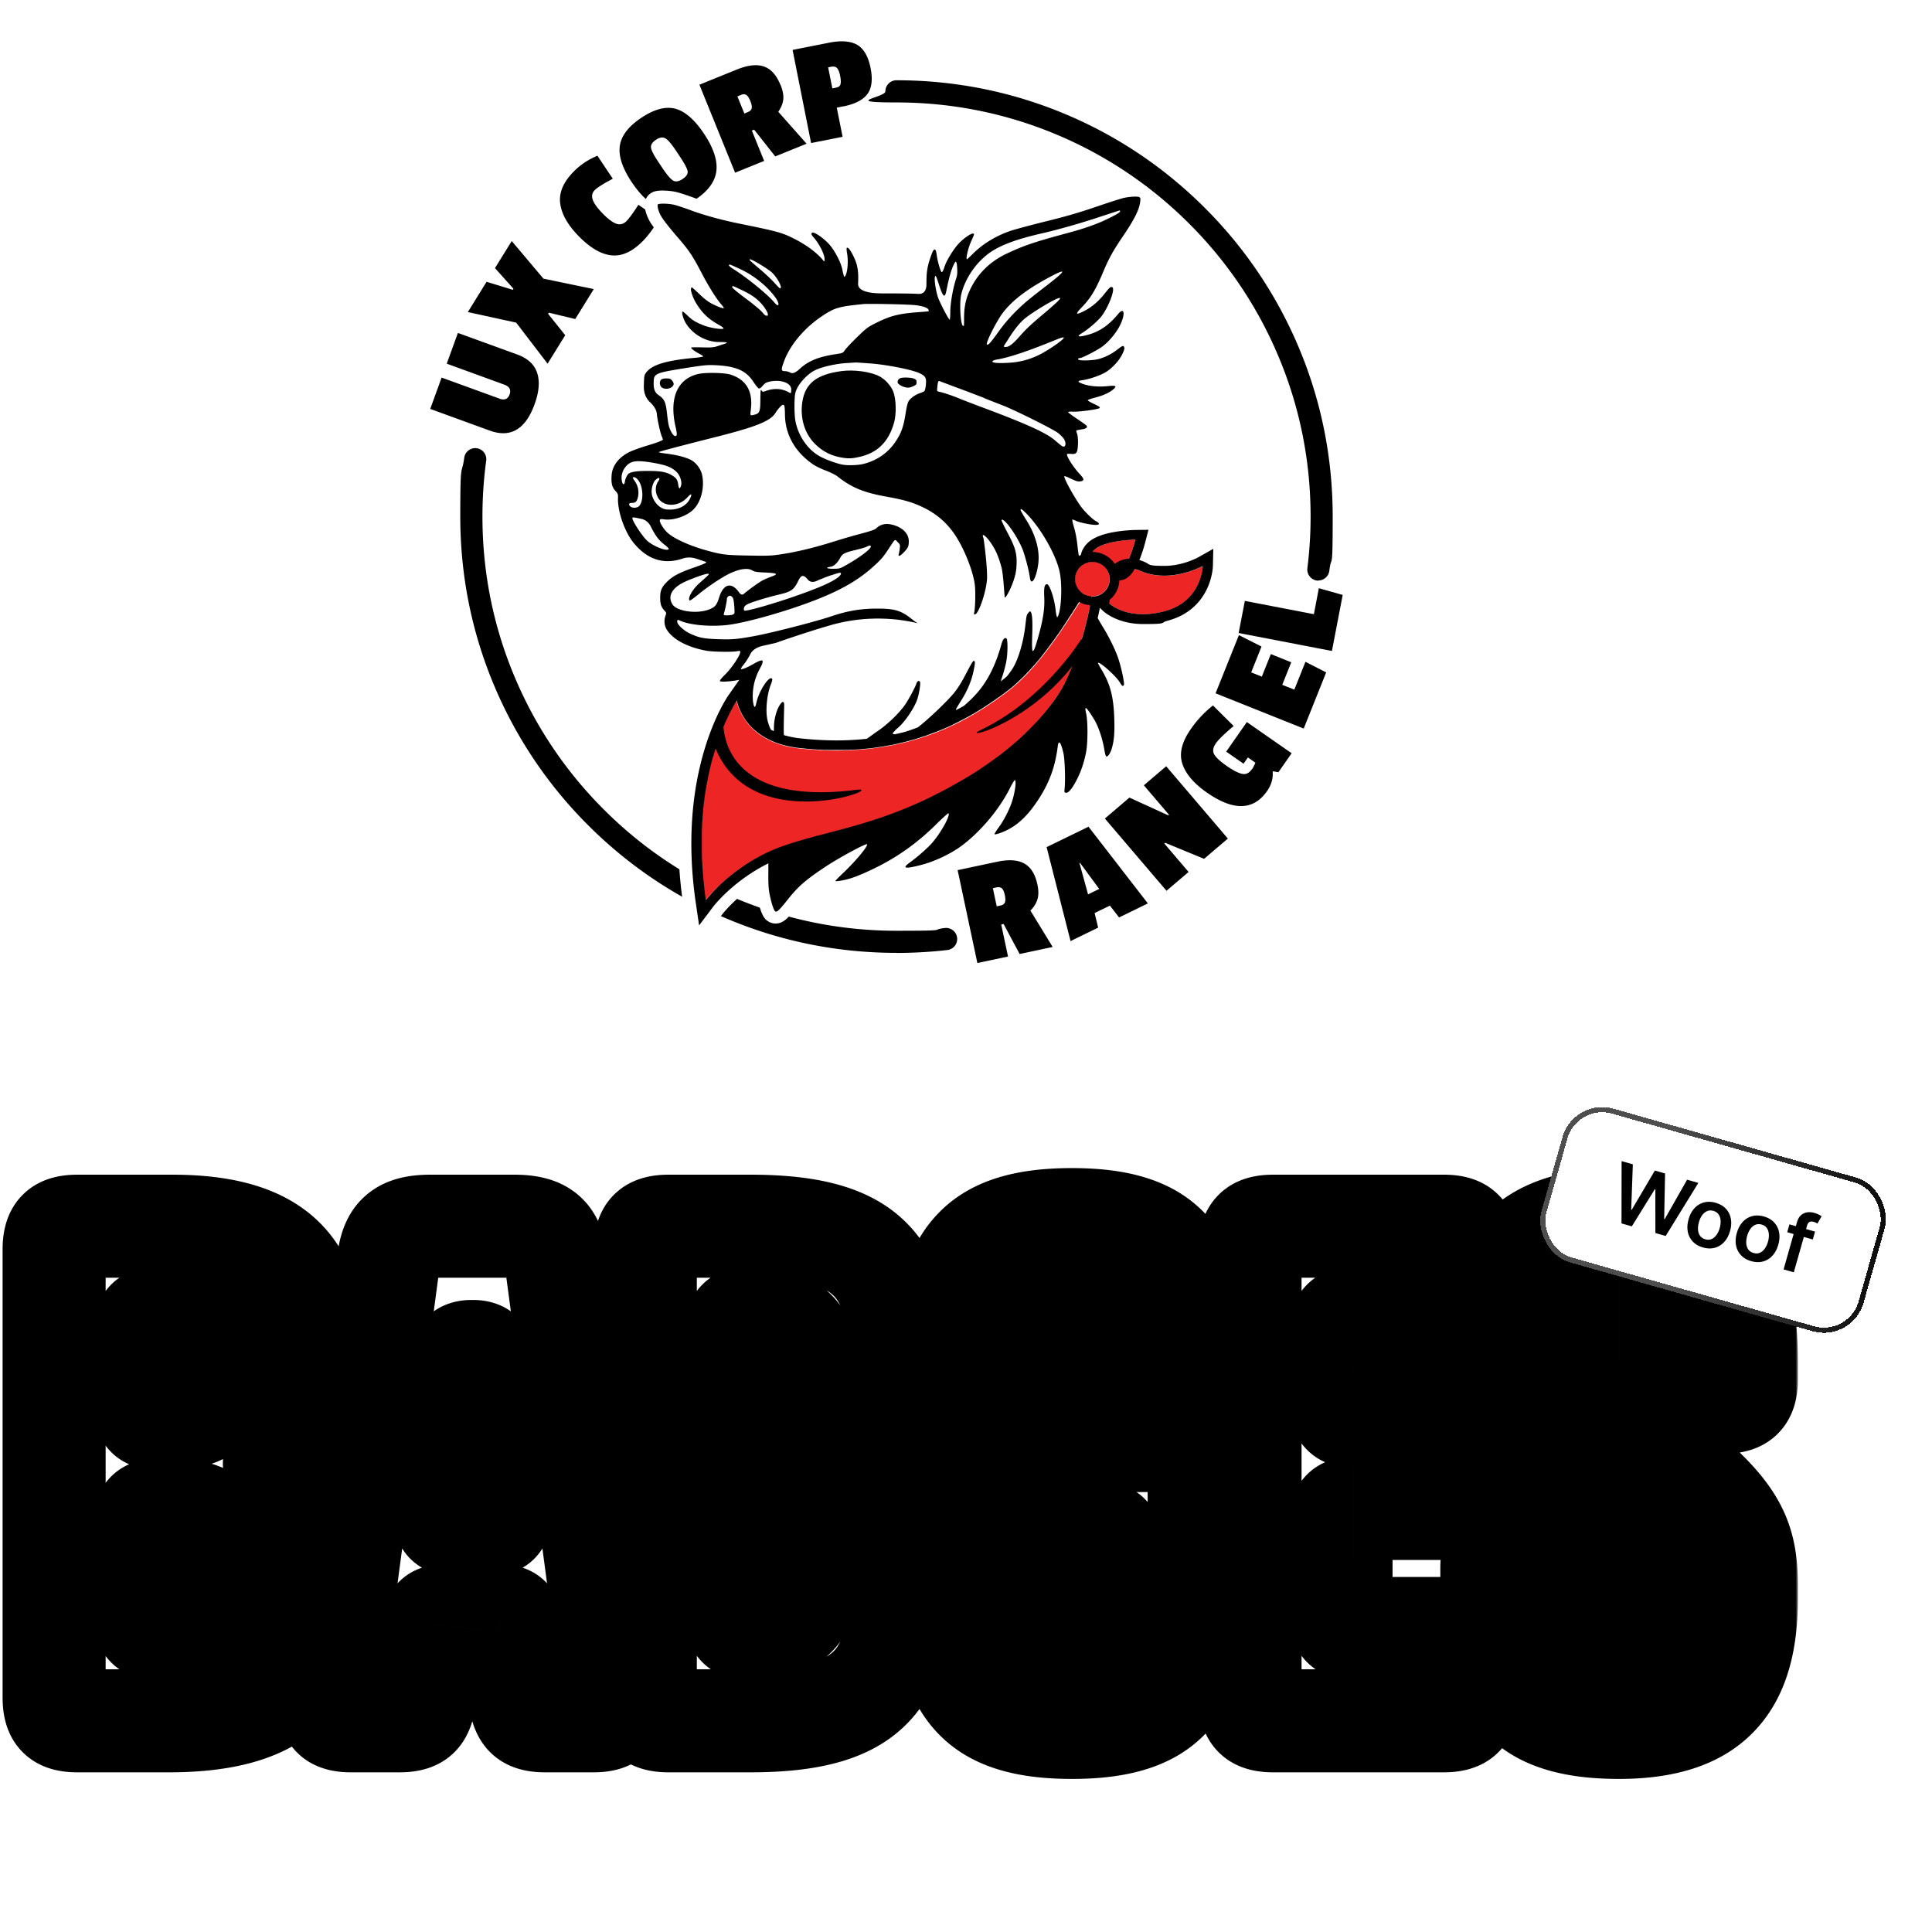 <svg width="375" height="373" fill="none" xmlns="http://www.w3.org/2000/svg"><g clip-path="url(#a)"><path d="M173.161 199.664c55.136 0 99.832-44.696 99.832-99.832C272.993 44.696 228.297 0 173.161 0c-55.135 0-99.832 44.696-99.832 99.832 0 55.136 44.697 99.832 99.832 99.832Z" fill="#fff"/><path d="M255.9 112.697c-.089 0-.178 0-.268-.015a2.155 2.155 0 0 1-1.869-2.404 80.21 80.21 0 0 0 .623-10.016c0-10.847-2.122-21.382-6.321-31.279a80.124 80.124 0 0 0-17.227-25.551 80.216 80.216 0 0 0-25.552-17.228c-9.912-4.184-20.432-6.32-31.279-6.32-10.847 0-2.152-.965-2.152-2.152 0-1.187.965-2.152 2.152-2.152 11.425 0 22.525 2.24 32.956 6.648 10.09 4.258 19.141 10.372 26.917 18.147a84.467 84.467 0 0 1 18.147 26.917c4.422 10.446 6.647 21.53 6.647 32.955 0 11.426-.222 7.064-.652 10.536a2.16 2.16 0 0 1-2.137 1.884l.015.03ZM96.907 77.367c1.009.37 1.677.104 2.003-.801.327-.906-.015-1.544-1.039-1.915l-11.158-4.065 2.166-5.965 11.515 4.184c2.048.742 3.339 1.944 3.873 3.591.534 1.647.371 3.665-.505 6.069-1.766 4.867-4.66 6.573-8.68 5.119L83.508 79.37l2.21-6.084 11.189 4.066v.015ZM115.232 56.148l-3.576 5.772-5.134-1.231-.134.222 3.324 4.155-3.427 5.52-6.099-7.968-9.378-2.048 3.636-5.876 5.104 1.558.119-.208-3.591-4.006 3.25-5.253 6.157 7.3 9.749 2.019v.044ZM116.953 41.414c1.054 1.083 1.93 1.736 2.657 2.003.712.252 1.365.104 1.929-.445.563-.55 1.35-1.633 2.374-3.22l3.976 2.715c-.964 1.796-2.092 3.324-3.368 4.57-1.973 1.915-3.947 2.76-5.95 2.508-2.003-.252-4.081-1.484-6.262-3.724-2.181-2.226-3.368-4.392-3.591-6.485-.222-2.092.727-4.17 2.834-6.232 1.232-1.202 2.701-2.166 4.407-2.878l2.983 4.466c-1.81.95-2.968 1.691-3.487 2.196-.519.505-.653 1.113-.416 1.84.238.727.876 1.617 1.929 2.7l-.015-.014ZM122.637 35.39c-1.825-2.746-2.612-5.09-2.33-7.064.267-1.958 1.662-3.784 4.17-5.46 2.507-1.677 4.704-2.256 6.603-1.766 1.884.505 3.754 2.122 5.579 4.867 1.825 2.745 2.626 5.134 2.389 7.197-.238 2.062-1.588 3.917-4.066 5.564-2.478 1.647-4.704 2.196-6.662 1.617-1.959-.564-3.858-2.225-5.683-4.97v.014Zm6.469-8.547c-.49-.282-1.098-.179-1.795.296-.713.475-1.024.98-.95 1.529.074.549.564 1.483 1.469 2.834l.727 1.083c.92 1.38 1.632 2.21 2.122 2.478.49.267 1.098.163 1.825-.327.727-.49 1.039-.979.965-1.498-.089-.52-.579-1.454-1.484-2.82l-.757-1.142c-.905-1.35-1.603-2.166-2.092-2.433h-.03ZM151.497 16.456c.445 1.098.623 2.047.534 2.849-.089.8-.415 1.587-.964 2.389l5.49 6.202-6.084 2.463-4.095-5.193-.445.178 2.389 5.89-5.639 2.286-6.929-17.08 7.285-2.952c2.122-.86 3.873-1.053 5.238-.579 1.365.475 2.434 1.662 3.205 3.562l.015-.015Zm-5.594 4.555c.075-.312-.015-.786-.267-1.41-.252-.623-.519-1.023-.801-1.187-.282-.163-.609-.163-.995 0l-.712.297 1.351 3.324.682-.282c.416-.178.668-.416.742-.727v-.015Z" fill="#000"/><path d="m163.664 20.64-1.246.252 1.128 5.654-6.114 1.216-3.591-18.073 7.049-1.394c2.389-.475 4.214-.327 5.505.415 1.276.757 2.137 2.255 2.581 4.481.446 2.226.238 3.917-.622 5.075-.861 1.143-2.419 1.944-4.675 2.389l-.015-.015Zm-.534-4.288c.104-.341.089-.89-.059-1.618-.148-.742-.341-1.246-.594-1.513-.252-.267-.623-.356-1.127-.267l-.608.118.816 4.081.756-.148c.446-.09.727-.312.831-.653h-.015ZM174.007 184.945c-11.425 0-22.524-2.241-32.956-6.648-10.09-4.259-19.141-10.372-26.916-18.147a84.465 84.465 0 0 1-18.148-26.917c-4.421-10.446-6.647-21.53-6.647-32.956 0-11.425.252-7.671.771-11.44a2.153 2.153 0 0 1 2.419-1.84 2.153 2.153 0 0 1 1.84 2.418 80.303 80.303 0 0 0-.727 10.862c0 10.847 2.122 21.382 6.321 31.28a80.153 80.153 0 0 0 17.227 25.551 80.21 80.21 0 0 0 25.552 17.227c9.912 4.185 20.432 6.321 31.279 6.321 10.847 0 6.277-.178 9.363-.534a2.155 2.155 0 0 1 2.389 1.884 2.155 2.155 0 0 1-1.885 2.39 87.367 87.367 0 0 1-9.867.564l-.015-.015ZM201.354 171.664c.252 1.157.252 2.122.014 2.894-.237.771-.682 1.498-1.365 2.181l4.319 7.063-6.411 1.365-3.116-5.831-.46.103 1.321 6.218-5.95 1.261-3.829-18.029 7.686-1.632c2.241-.474 4.007-.356 5.268.356 1.262.713 2.107 2.063 2.523 4.066v-.015Zm-6.307 3.502c.134-.297.119-.786-.014-1.439-.134-.653-.327-1.098-.579-1.306-.252-.208-.579-.267-.979-.193l-.757.164.742 3.516.727-.148c.445-.089.727-.297.86-.594ZM222.81 175.344l-5.594 2.73-1.781-2.299-2.967 1.439.682 2.834-5.356 2.611-4.645-18.236 8.132-3.962 11.514 14.883h.015Zm-9.452-2.804-3.725-5.06-.103.059 1.662 6.054 2.166-1.053ZM238.331 162.761l-4.615 3.932-7.567-3.115-.164.133 4.719 5.534-4.289 3.651-11.959-14.022 4.763-4.066 7.538 3.442.133-.118-4.867-5.713 4.333-3.695 11.96 14.023.015.014ZM243.005 149.318c.207-.297.43-.713.668-1.277l-1.455-1.023-.846 1.216-3.368-2.344 4.007-5.742 8.695 6.054-2.567 3.68-1.039-.178-.074.103c.089 1.321-.267 2.553-1.068 3.71-2.641 3.799-6.529 3.917-11.663.341-2.567-1.78-4.17-3.665-4.808-5.639-.638-1.973-.104-4.184 1.603-6.647a20.993 20.993 0 0 1 4.347-4.644l4.022 3.991c-1.766 1.469-2.923 2.597-3.473 3.383-.549.787-.652 1.484-.311 2.107.341.609 1.142 1.351 2.389 2.226 1.246.876 2.255 1.395 2.997 1.558.742.178 1.395-.119 1.914-.89l.03.015ZM257.413 130.503l-4.363 10.906-17.108-6.84 4.526-11.293 4.392 2.211-2.004 5.016 2.063.831 1.751-4.377 3.962 1.587-1.751 4.377 2.344.935 2.167-5.401 4.036 2.063-.015-.015ZM260.618 115.472l-2.092 10.876-18.103-3.487 1.202-6.232 13.399 2.582.964-5.045 4.615 1.306h.015Z" fill="#000"/><path d="M231.312 106.005c-.163.089-2.596 1.35-5.356 1.35s-1.261-.074-1.84-.208c.237-.756.371-1.306.401-1.409l1.394-5.446-5.623.074c-.208 0-2.078.03-4.229.386-.208.03-.401.074-.594.104-.163-.638-.623-1.38-1.736-1.974-.401-.267-1.573-1.424-2.063-2.106a30.48 30.48 0 0 1-.875-1.321c.282-.104.549-.267.801-.46.638-.52 1.009-1.261 1.009-2.063 0-.8-.118-1.335-1.528-2.879l-.475-.563c.371-.43.534-.92.638-1.232v-.03c.238-.712.356-1.884.312-2.997.771-.341 1.305-.875 1.573-1.588a2.606 2.606 0 0 0-.06-2.003c1.098-.222 1.677-.519 2.122-1.068.49-.594.683-1.35.534-2.107v-.045a8.655 8.655 0 0 0 1.826-1.157c1.587-1.365 1.335-2.686 1.053-3.339-.252-.563-.608-.95-1.039-1.187.98-.934 1.826-2.033 2.33-3.071.43-.905 1.335-2.79-.208-4.318a2.455 2.455 0 0 0-.668-.475c.164-.282.327-.549.46-.831 1.826-3.695.579-5.238-.311-5.817a2.88 2.88 0 0 0-1.113-.4c.267-.89.386-1.751.267-2.434-.148-.771-.564-1.41-1.202-1.81a2.544 2.544 0 0 0-.712-.326c.979-2.315 1.751-3.65 3.68-6.5 2.092-3.1 3.13-5.134 3.442-6.855.163-.92.401-2.166-.519-3.25-.89-1.053-2.122-1.038-2.864-1.023-.756 0-1.795.133-2.433.267h-.06c-.831.193-3.813 1.172-5.609 1.78-3.22 1.099-5.757 1.84-9.392 2.745-2.805.698-5.98 1.544-6.959 1.84h-.03a23.2 23.2 0 0 0-4.496 2.019 2.457 2.457 0 0 0-1.365-1.306c-1.276-.52-2.478.104-3.384.712a14.201 14.201 0 0 0-2.136 1.795v.03c-.341.341-.683.772-1.009 1.217a2.628 2.628 0 0 0-1.914-.831c-1.988 0-2.656 1.929-3.012 2.967-.728 2.078-.95 3.31-.98 5.624a175.853 175.853 0 0 0-5.965-.06h-2.507c.074-2.477-.268-4.035-1.232-5.994-.623-1.261-1.425-2.611-2.923-2.834a2.573 2.573 0 0 0-1.825.43c-.148-.192-.312-.37-.46-.534-.104-.118-2.715-2.864-4.748-2.864-2.033 0-1.974.594-2.404 1.529-.089-.045-.193-.104-.297-.149-2.597-1.305-3.799-1.587-10.98-3.056-3.309-.668-6.529-1.544-9.037-2.464-1.216-.445-2.864-1.009-3.576-1.187-.935-.237-2.003-.296-2.418-.311-1.306-.045-2.33.089-3.087.846-1.454 1.454-.445 3.858.06 4.837.178.356.712 1.395 3.783 4.956 1.855 2.137 2.508 3.071 3.858 5.653a2.607 2.607 0 0 0-1.647 1.232c-.564 1.009-.356 2.3.044 3.413a2.483 2.483 0 0 0-1.691 1.127c-.623.994-.519 2.39.311 4.11v.03a9.417 9.417 0 0 0 1.737 2.375l-.727.712v.92c-4.422.623-6.87 1.661-8.206 3.412-.905 1.172-.92 1.944-.979 3.977-.074 2.523.074 3.235 1.929 5.016.222.207.445.43.593.578 0 .06 0 .134.015.208.089.845.342 2.225.623 3.383-.237.074-.519.163-.83.252-1.128.342-2.761.905-3.547 1.276-2.923 1.336-4.793 3.77-5.03 6.514-.134 1.588-.06 3.265 1.217 4.749-.075 3.13 1.528 7.671 3.605 10.194 1.944 2.359 4.199 3.769 6.648 4.229-1.35 1.335-2.092 2.537-2.092 4.792s.281 2.523.949 3.517c-.267 1.32-.059 2.7.609 3.843 1.513 2.582 4.941 4.526 9.407 5.312.594.104 1.588.178 2.671.208-.089.104-.193.208-.282.297-1.009 1.009-1.87 1.869-1.751 3.19.059.742.445 1.41 1.054 1.825.192.134.385.237.593.312-.935 1.528-2.848 5.015-4.466 10.401-1.232 4.096-2.048 8.488-2.419 13.043-.46 5.639-.252 11.574.639 17.613l1.498 10.209 6.217-8.22c.075-.09 1.277-1.603 3.383-3.413a33.383 33.383 0 0 1 3.013-2.271c.044.906.118 1.588.252 2.286.771 3.783 1.483 4.48 2.181 4.911.416.267 1.929.994 3.576-.534.416-.386.92-.965 1.825-2.107 1.647-2.078 2.745-3.161 5.149-4.852a2.38 2.38 0 0 0 .935 1.498c.445.342 1.276.965 4.807-.074 1.855-.534 4.853-1.914 7.004-3.057.342-.178.683-.37 1.009-.563 0 .029.015.044.03.074.386.816 1.261 1.706 3.353 1.424.609-.089 1.41-.252 2.523-.549 2.953-.771 6.365-2.418 8.71-4.184a32.627 32.627 0 0 0 2.849-2.434l.044.149 1.01.4c.816.371 1.676.223 2.715-.118h.029c3.369-1.172 6.01-3.398 8.547-7.197.431-.638.816-1.276 1.172-1.899.283.519.846 1.172 1.974 1.35 2.433.386 3.828-2.255 4.57-3.695a22.05 22.05 0 0 0 1.662-4.317c.282.385.653.682 1.172.86a2.62 2.62 0 0 0 2.033-.119c1.143-.549 1.751-1.81 2.078-2.774v-.045c.593-1.884.756-3.576.653-6.751-.045-1.455-.149-2.731-.327-3.888.92-.148 1.677-.772 2.033-1.721.252-.638.282-1.306-.163-3.383-.253-1.187-.579-2.419-.876-3.31-.356-1.097-1.038-2.64-1.81-4.124 1.231.341 2.7.563 4.377.563 1.677 0 3.532-.252 5.372-.741 5.297-1.41 7.894-4.808 9.14-7.405 1.276-2.656 1.395-5 1.395-5.431l.178-7.597-6.588 3.724.029-.014Z" fill="#fff"/><path d="M221.341 110.812c-5.906-2.552-5.966 6.381-5.966 6.381s3.562 3.354 10.744 1.439c7.181-1.914 7.345-8.769 7.345-8.769s-6.218 3.517-12.123.964v-.015Z" fill="#EE2525"/><path d="M216.207 109.848c1.944 3.665 4.17-5.104 4.17-5.104s-6.766.088-8.354 2.389c-1.588 2.314 2.24-.965 4.17 2.715h.014Z" fill="#EE2525"/><path d="M212.023 109.047a3.35 3.35 0 0 0-3.354 3.353c0 1.855.772 2.478 1.9 3.012-2.552 3.71-8.236 13.829-15.254 19.008-6.203 4.571-18.667 13.251-40.212 10.847-10.891-1.217-12.123-9.259-12.123-9.259s-9.734 13.725-6.069 38.773c0 0 5.431-7.182 15.165-10.536 9.734-3.353 19.779-3.991 34.944-12.924 15.165-8.932 19.631-18.667 19.631-18.667s3.65-7.107 5.238-16.915h.134a3.35 3.35 0 0 0 3.353-3.353 3.35 3.35 0 0 0-3.353-3.354v.015Z" fill="#EE2525"/><path d="M163.249 72.04c-4.763.653-6.959 2.389-7.508 5.92-.49 3.131.4 6.114 2.404 8.162 1.572 1.587 3.398 2.478 5.757 2.774.994.119 1.454.09 2.685-.163 3.665-.742 5.921-2.938 6.974-6.78.46-1.693.372-4.527-.178-5.937-.415-1.097-1.528-2.344-2.611-2.937-1.736-.935-5.03-1.395-7.538-1.04h.015ZM174.69 73.435c-.416.178-.609.712-.342 1.023.282.327.905.639 1.573.758.401.074.772.014 1.276-.223.623-.267.713-.371.713-.801 0-.43-.09-.52-.55-.713-.578-.237-2.136-.281-2.685-.06l.015.016ZM128.365 73.657c-.416.297-.371 1.158.059 1.529.489.386 1.424.356 1.944-.045.489-.385.519-.727.074-1.29-.267-.327-.46-.402-1.068-.402-.609 0-.876.09-1.024.223l.015-.015Z" fill="#000"/><path d="m143.633 131.764-2.211 3.146c-.104.148-2.641 3.769-4.674 10.55-1.187 3.932-1.973 8.161-2.33 12.553-.445 5.46-.237 11.203.609 17.064l.667 4.54 2.76-3.664s1.321-1.722 3.739-3.784a34.432 34.432 0 0 1 6.945-4.6v1.498c-.03 2.449.03 3.443.238 4.482.37 1.825.815 3.16 1.097 3.338.327.208.742-.193 2.271-2.092 2.211-2.804 3.62-4.021 7.76-6.751 2.612-1.707 7.642-4.407 7.79-4.185.223.356-2.166 3.235-4.629 5.579-.846.802-1.514 1.484-1.514 1.544 0 .163 1.543-.089 2.716-.43 1.484-.416 4.214-1.633 6.528-2.864 3.814-2.063 7.138-4.541 10.298-7.672 1.262-1.246 2.359-2.225 2.404-2.166.401.4-1.41 3.695-3.116 5.683-.905 1.054-2.879 2.79-4.422 3.902-1.573 1.143-.905 1.262 2.3.431 2.626-.683 5.787-2.196 7.879-3.769 3.665-2.76 7.242-7.034 9.289-11.114.43-.861.861-1.558.935-1.558.386 0 .029 2.552-.608 4.392-.535 1.528-1.588 3.561-2.538 4.822-.49.668-.845 1.262-.772 1.291.075.045.52-.044.98-.207 2.834-.98 5.089-2.879 7.33-6.247 2.315-3.458 3.442-6.559 3.962-10.654.163-1.351.638-.712 1.112 1.454.268 1.306.386 5.178.208 6.855-.059.624-.044.697.253.742.489.074 1.172-.727 2.062-2.433.861-1.662 1.439-3.324 1.855-5.431.356-1.796.356-6.069.015-7.523-.134-.534-.193-1.009-.104-1.039.163-.104.727.668 1.676 2.226.831 1.35 1.633 3.813 1.974 5.906.089.652.267 1.217.356 1.246.297.104.742-.534 1.024-1.395.49-1.573.624-3.056.534-5.965-.133-4.214-.771-6.648-2.448-9.452-.431-.697-.742-1.306-.712-1.35.311-.297 3.531 2.582 4.259 3.813.4.698.622.831.771.431.133-.341-.505-3.354-1.083-5.075-.52-1.573-1.796-4.199-2.923-6.01a48.1 48.1 0 0 1-1.084-1.854c.149-.668.297-1.351.431-2.033v.059l.608.579c.282.267 2.849 2.552 7.805 2.552 4.956 0 3.116-.223 4.748-.653 4.422-1.172 6.573-3.977 7.597-6.128 1.084-2.256 1.158-4.244 1.173-4.452l.074-3.368-2.938 1.662c-.089.044-3.027 1.647-6.514 1.647s-2.715-.267-3.902-.772a7.517 7.517 0 0 0-.995-.356c.03-.089.059-.163.104-.237a30.372 30.372 0 0 0 1.039-3.22l.623-2.419-2.493.03c-.074 0-1.854.03-3.873.356-3.086.505-5.06 1.439-6.039 2.879-.208.311-.608.905-.697 1.602-.134.06-.252.134-.386.208-.044-.104-.148-.771-.238-1.528-.193-1.84-.385-2.879-.801-4.318-.193-.624-.297-1.158-.252-1.202.03-.045.341.059.682.222.698.342 2.909.802 3.829.802.92 0 .816-.356.029-.757-.608-.312-2.196-1.87-2.878-2.82-1.439-2.017-3.413-5.653-3.205-5.875.044-.045.534.119 1.068.386.549.267 1.172.534 1.425.593.578.119 1.202-.044 1.202-.341 0-.297-.401-.712-.92-1.276-1.262-1.44-2.478-3.428-2.241-3.68.045-.045.475-.045.905 0 .554.06.896-.109 1.024-.504.252-.772.252-2.864-.015-3.488-.104-.267-.163-.519-.104-.563.045-.045.49-.134.965-.208.92-.12 1.276-.4.979-.742-.089-.104-.92-.712-1.855-1.336-.935-.608-1.706-1.202-1.706-1.276 0-.074.326-.133.816-.089 1.128.075 5.089-.445 5.297-.712.134-.163-.089-.327-1.083-.786-.697-.327-1.246-.653-1.217-.728.015-.073.624-.296 1.366-.489 1.557-.386 2.819-.965 3.575-1.603.787-.667.534-.816-1.097-.638-2.048.223-4.155-.06-5.387-.682-.415-.218-.297-.366.356-.446 1.514-.207 3.74-.979 4.823-1.676 1.246-.831 2.478-2.181 3.041-3.354.49-1.009.535-1.32.268-1.588-.119-.118-.416.03-1.113.58-1.158.92-2.567 1.632-3.888 1.943-.994.238-3.175.312-3.635.134-.312-.119-.178-.371.207-.371.386 0 3.324-1.484 4.348-2.256 1.306-.98 2.686-2.656 3.398-4.095 1.083-2.181.846-3.65-.356-2.196-1.796 2.166-3.591 3.413-5.817 4.021-1.899.534-2.389.4-1.202-.312 1.291-.8 3.087-2.359 3.814-3.308 1.395-1.855 2.641-5.224 2.092-5.565-.327-.207-.49-.074-1.573 1.29-1.142 1.426-2.403 2.494-3.709 3.191-1.796.95-2.033.816-.802-.475 1.855-1.899 2.79-3.427 4.319-7.077 1.112-2.642 1.928-4.096 4.006-7.152 1.854-2.745 2.819-4.615 3.071-5.936.253-1.365.178-1.469-.994-1.454-.549 0-1.439.104-2.003.223-.564.118-2.968.89-5.357 1.706-3.19 1.098-5.757 1.855-9.6 2.804-2.908.713-5.965 1.544-6.826 1.81-2.938.95-5.609 2.538-7.627 4.556-.578.579-1.098 1.054-1.127 1.054-.312 0 .252-2.36.89-3.68.252-.535.46-1.039.46-1.143 0-.578-1.706.445-2.983 1.796-1.009 1.098-2.329 3.234-2.715 4.421-.282.876-.49 1.217-.623 1.054-.223-.223-.727-2.003-.891-3.101-.133-.994-.222-1.232-.43-1.232s-.401.356-.742 1.35c-.682 1.96-.846 2.953-.846 5.298.01 1.394-.539 2.048-1.646 1.958-.921-.059-3.933-.103-6.693-.089-3.353.01-4.995-.628-4.926-1.914.119-2.448-.104-3.71-.95-5.416-.593-1.187-1.038-1.721-1.261-1.484-.044.045-.015.564.089 1.143.223 1.306.104 3.235-.252 4.05-.178.406-.307.485-.386.238a11.974 11.974 0 0 1-.311-1.29c-.283-1.425-1.573-3.859-2.686-5.016-.935-.994-2.493-2.107-2.998-2.107-.504 0-.311.475.119.92 1.039 1.142 2.122 3.25 2.122 4.184 0 .935-.074.327-1.098-.623-1.336-1.276-2.908-2.344-4.912-3.353-2.284-1.143-3.115-1.365-10.386-2.85-3.472-.697-6.781-1.602-9.393-2.551-1.305-.49-2.804-.98-3.324-1.113-1.023-.267-2.997-.327-3.234-.09-.178.179.074 1.247.504 2.063.356.712 1.617 2.345 3.472 4.481 2.093 2.419 2.82 3.532 4.422 6.603 1.425 2.746 2.953 5.179 3.932 6.292.297.34.505.638.46.682-.118.12-1.187-.267-2.329-.86-.683-.357-1.529-.994-2.404-1.855-.727-.697-1.395-1.291-1.454-1.291-.475 0 .015 1.736.846 3.101 1.157 1.87 2.359 3.027 4.273 4.096.697.386 1.098.682.994.786-.223.223-2.508-.119-3.65-.55-1.603-.608-2.315-1.023-3.25-1.913-.49-.475-.934-.846-.979-.846-.267 0-.059.964.356 1.84 1.187 2.374 3.992 4.08 6.677 4.08 2.686 0 1.232.268-.133.743-.905.31-1.217.34-3.131.296-1.187-.03-2.152-.014-2.152.045 0 .207.712.742 1.529 1.157.43.237.816.475.816.55 0 .073-.891.221-2.003.31-5.179.49-7.939 1.322-9.037 2.775-.416.55-.43.653-.489 2.582-.04 1.346.356 2.414 1.187 3.205.831.792 1.275 1.548 1.335 2.27.118 1.247.653 3.636.964 4.378.119.296.223.564.223.593 0 .193-1.039.594-3.072 1.202-1.187.356-2.641.876-3.249 1.158-2.137.979-3.487 2.656-3.636 4.526-.118 1.558.06 2.359.698 3.056.519.579.564.698.534 1.47-.089 2.551 1.306 6.572 3.057 8.695 2.685 3.249 5.846 4.243 9.511 3.011.841-.286 1.751-.266 2.73.06.816.267 1.558.519 1.692.564.401.133-.045.356-2.152 1.098-2.7.92-4.08 1.617-5.134 2.611-1.202 1.158-1.513 1.796-1.513 3.235 0 1.439.237 1.884.905 2.626.297.312.312.401.119.921-.312.86-.238 1.854.208 2.611 1.142 1.944 4.05 3.502 7.745 4.17 1.261.222 5.015.282 5.98.089.504-.104.578-.075.578.178 0 .608-1.632 3.071-2.878 4.303-.935.934-1.173 1.246-1.009 1.35.282.193 2.552 0 3.932-.326m76.655-27.154s-.505 2.003-1.247 3.694a4.91 4.91 0 0 0-2.745 1.009 5.249 5.249 0 0 0-4.348-2.314c1.588-2.301 8.354-2.389 8.354-2.389h-.014Zm-33.802-47.587c.801-3.398 3.309-6.825 6.291-8.606 2.137-1.261 4.882-2.226 9.333-3.25 3.31-.757 7.717-2.018 11.263-3.205 2.048-.667 3.769-1.231 3.843-1.246.06 0 .104.074.104.163 0 .223-.742.668-2.73 1.617-1.736.846-4.333 1.766-7.182 2.523-6.707 1.81-8.651 2.463-12.019 4.036-3.324 1.558-5.757 3.962-7.212 7.093-.816 1.75-1.142 3.338-1.142 5.49 0 2.151-.059 1.395-.134 1.454-.519.312-.83-4.303-.415-6.069Zm19.052-3.739c-.415.386-1.617 1.35-2.641 2.137-3.65 2.82-4.243 3.323-5.95 5.015a31.656 31.656 0 0 0-3.279 3.887c-1.514 2.123-1.988 2.627-2.196 2.39-.282-.267 1.929-4.645 3.131-6.188 1.899-2.463 4.792-4.63 9.362-7.048 2.137-1.128 2.671-1.187 1.558-.193h.015Zm-.311 5.06c-.341.341-1.603 1.469-2.805 2.478-2.537 2.136-3.309 2.863-4.897 4.659-1.082 1.202-1.81 1.736-2.433 1.736-.623 0-.297-.193.564-1.588 1.083-1.736 2.166-3.1 3.146-3.917 1.662-1.365 6.069-3.992 6.736-4.006.253 0 .193.104-.311.638Zm-11.619 11.277c2.538-.49 5.832-1.588 11.456-3.888.979-.386 1.32-.475 1.32-.282-.015.342-2.938 2.36-4.615 3.206-1.483.741-2.834 1.187-4.436 1.453-1.365.223-3.858.297-4.496.12-.609-.179-.297-.431.771-.624v.015Zm-2.656 7.523c.979.4 2.612 1.024 3.591 1.41 2.315.89 9.675 4.555 10.699 5.326.415.312.934.831 1.127 1.113.638.935.341 1.944-.4 1.41a40.591 40.591 0 0 1-1.365-1.128c-1.751-1.484-5.817-3.294-14.883-6.662-1.321-.505-3.013-1.142-3.74-1.454-1.305-.534-2.952-1.084-3.798-1.262-.416-.088-.416-.118-.341-.92.133-1.142.193-1.246.519-1.112.134.059 1.751.667 3.546 1.335 1.81.668 4.096 1.543 5.075 1.929l-.03.015Zm-9.585-23.534c.133-.415.252-.207.786 1.47.786 2.462 1.157 2.774 1.454 1.187.564-2.835 1.098-4.616 1.692-5.506.188-.287.317.03.386.95.074 1.187.044 1.543-.223 2.345-.578 1.75-1.083 4.585-1.098 6.261 0 .89-.06 1.603-.119 1.603-.178 0-1.736-2.953-2.225-4.214-.416-1.098-.816-3.562-.638-4.096h-.015Zm-14.067 5.283c1.202-.119 9.229.044 10.446.222 1.41.193 2.241.505 2.374.86.06.134.075.268.045.297-.03.03-.727.09-1.543.15-4.051.28-5.743.681-8.428 2.002-1.826.905-2.048 1.054-3.873 2.834-1.068 1.039-2.137 2.167-2.375 2.508-.415.623-.474.638-1.75.831-3.398.504-5.446 1.335-7.137 2.938-.713.653-1.272.88-1.677.683-.327-.178-.787-.312-.994-.312-.861 0-.905-.178-.401-1.633 1.098-3.19 3.784-6.498 7.196-8.858 2.597-1.78 3.413-2.047 8.117-2.508v-.014Zm12.331 15.64c-.06.608-.208 1.171-.297 1.246-.104.088-.519.282-.89.4-.921.327-1.796.95-2.167 1.558-.192.297-.4 1.143-.549 2.122-.43 2.894-.905 4.185-2.181 5.995-1.44 2.033-3.517 3.412-6.01 4.05-1.009.268-2.923.327-4.006.164-1.083-.193-3.071-.89-4.273-1.514-2.508-1.276-4.482-4.11-4.986-7.166-.208-1.247-.208-4.363.015-5.253.326-1.44 2.062-3.473 3.68-4.333 1.231-.668 3.902-1.29 6.054-1.454.949-.06 1.825-.119 1.944-.119.119-.015 1.498.074 3.042.193 3.145.252 7.879 1.187 9.362 1.87 1.172.534 1.395.92 1.247 2.255l.015-.015Zm-37.6-19.024c.103-.192-.03-.237 1.795.624 1.766.846 2.626 1.41 3.591 2.374 1.112 1.113 1.899 2.641 1.38 2.641-.519 0-.653-.43-1.217-.98-.579-.533-1.736-1.483-2.597-2.121-2.27-1.692-3.057-2.374-2.952-2.523v-.015Zm-.624-4.214c.09-.163.238-.103 2.33.876 2.626 1.232 5.282 3.428 6.781 5.58.46.667.638 1.35.356 1.35-.282 0-.608-.505-1.202-1.113-1.647-1.692-5.03-4.378-7.107-5.699-.95-.593-1.247-.86-1.158-1.009v.015Zm9.912 4.541c-.074 0-.594-.505-1.142-1.128-.549-.608-1.826-1.81-2.849-2.67-1.024-.861-1.885-1.618-1.914-1.707-.134-.326.534-.045 2.092.89.935.564 1.929 1.247 2.225 1.529 1.099 1.024 2.152 3.071 1.588 3.071v.015Zm-23.637 20.685c-.593-.416-.89-1.098-.89-2.048 0-2.211-.104-2.152 6.87-3.28 1.32-.207 2.775-.4 3.205-.43 1.202-.104 3.472.03 4.718.297 2.196.445 3.502 1.276 4.615 2.998.386.593.831 1.127.979 1.187.193.074.416-.075.787-.52.415-.49.697-.652 1.321-.786 2.151-.475 4.199.252 4.199 1.484 0 1.231-.075.638-1.321.207-1.068-.37-2.3-.341-3.517.09-.653.237-.712.237-.89-.03-.238-.297-.238-.252-.267 2.285-.03 1.736-.193 2.107-.994 2.344-.98.267-.995.267-.876-.742.52-3.665-.801-6.01-3.917-7.003-1.187-.371-4.763-.446-6.203-.134-4.169.935-5.787 4.793-4.406 10.506.133.593.222 1.216.163 1.35-.163.415-.608.207-.979-.475-.52-.905-.653-1.484-.891-3.62-.252-2.33-.504-2.864-1.706-3.695v.015Zm-6.455 16.723c-.163 1.127-.668.578-.668-.698 0-1.276.935-2.671 2.137-3.027.801-.238 2.182-.163 4.348.237 2.314.43 3.309.846 4.229 1.751.652.668 1.068 1.93.816 2.656-.238.713-.416.639-.535-.237-.133-.98-.4-1.335-1.365-1.884-1.112-.638-2.388-.816-5.416-.757-1.691.03-2.695.257-3.012.682-.252.356-.504.935-.549 1.291l.015-.014Zm6.366 3.16c1.039 1.9 3.962 1.914 5.712.03.772-.846.994-.801.594.089-.623 1.424-2.122 2.255-3.932 2.255-.965-.015-1.232-.074-1.87-.475-.83-.52-1.513-1.558-1.676-2.567-.134-.89.192-2.151.682-2.67.46-.43.787-.565.787-.297 0 .267-.164.415-.342.726-.474.817-.459 1.974.045 2.88v.03Zm-4.927 1.069c.638 0 .95-.372 1.113-1.351a3.882 3.882 0 0 0-.638-2.849c-.475-.697-.504-.787-.222-.787.282 0 .489.178.697.386 1.128 1.128 1.321 4.17.356 5.209-.4.43-1.395.445-1.766.03-.37-.401-.207-.639.46-.639Zm7.048 8.947c-.207.549-2.848-.445-4.11-1.529-1.009-.875-3.205-4.243-2.923-4.525.134-.119.252-.104 1.692.208.831.178 1.454.682 1.87 1.513.89 1.78 1.543 2.641 2.596 3.457.519.386.905.787.875.876Zm.758 10.802c-.98-1.499-.283-3.042 1.928-4.214 1.336-.698 4.497-1.84 4.927-1.78.341.059.37.029-1.662 1.825-1.366 1.202-2.374 3.041-1.87 3.368.075.044.846-.505 1.692-1.202 1.721-1.439 4.644-3.383 6.054-4.036 1.944-.92 3.532-1.142 4.392-.594.4.253.875.327 2.196.386 2.745.119 2.982.282 1.424.846-.549.193-1.29.519-1.691.727-.846.49-2.849 1.944-3.532 2.552-.316.297-.637.213-.964-.252-1.469-2.092-3.057-1.677-3.873.994-.475 1.499-.801 1.885-2.018 2.345-2.345.875-6.143.341-7.018-.98l.015.015Zm30.893-5.728c1.484-.504 1.721-.549 1.78-.326.03.133-.178.445-.474.683-1.143.949-3.755 2.107-8.488 3.754-4.526 1.573-9.571 2.997-9.823 2.76-.074-.075-.089-.312-.03-.549.075-.312.312-.52.921-.787.89-.4 3.798-1.276 5.935-1.78 2.285-.535 2.819-.92 3.62-2.553.624-1.29 1.024-1.365 1.914-.326.416.495 1.009.569 1.781.223.623-.297 1.914-.802 2.849-1.114l.015.015Zm-.253-1.617c.668-.104 1.321-.712 1.885-1.736.415-.801.92-1.039 3.057-1.543.905-.223 1.825-.49 2.062-.608.535-.297.816-.312.816-.03 0 .504-2.359 2.255-5.015 3.724-.95.535-1.128.579-2.315.579s-1.588-.208-.505-.386h.015Zm-18.978 9.289c-.208.074-.697.133-1.098.133-.653 0-.697-.029-.608-.356.223-.727.564-2.389.564-2.715 0-.327.103-.445.252-.579.297-.311.801-.089.979.415.074.194.178.921.223 1.633.074 1.276.074 1.291-.312 1.454v.015Zm7.449 22.391c-.267-.46-.564-1.262-.727-2.018-.386-1.825-.074-4.911.668-6.796.282-.697.341-1.039.237-1.157-.593-.594-2.522 2.389-3.012 4.585-.104.504-.252.905-.311.905-.283 0-.49-1.366-.401-2.731.103-1.706.549-3.19 1.38-4.733.949-1.78.682-1.973-1.232-.89-1.291.741-2.314 1.157-2.463.979-.044-.044.208-.43.549-.86.356-.416.935-1.321 1.276-2.004.406-.821 1.276-1.374 2.612-1.662 1.098-.237 2.122-.475 2.315-.519 0 0 5.638-2.003 10.698-3.457a33.094 33.094 0 0 1 10.372-1.247h.089c2.018.075 4.021.341 5.995.787l.46.104c-.179-.06-.653-.386-1.158-.787-2.137-1.721-3.413-2.092-7.019-2.062-3.056.015-5.638.474-8.561 1.469-2.998 1.023-11.663 3.249-15.15 3.887-3.294.594-4.199.668-6.855.579-2.85-.089-3.799-.282-5.58-1.128-1.187-.578-2.403-1.721-2.403-2.255 0-.534.119-.386.89-.075 2.033.802 6.158 1.084 9.318.639 3.918-.564 11.619-2.79 17.035-4.941 4.585-1.826 7.76-3.651 10.431-5.995 1.766-1.558 2.285-2.137 3.279-3.665 1.44-2.167 1.232-2.033 1.825-1.44.475.475.505.579.416 1.247-.045.4-.134.89-.193 1.083-.193.579.252.431.964-.312.846-.875.98-1.187.98-2.166 0-1.676-1.558-2.982-3.799-3.324a2.979 2.979 0 0 0-1.914.356 3.16 3.16 0 0 0-.608.461c-.238.251-1.084.534-2.908 1.024-1.173.296-3.636 1.009-5.461 1.587-3.873 1.202-6.974 1.944-10.046 2.419-1.943.296-2.626.326-6.32.252-4.437-.074-5.209-.178-7.88-.905-3.472-.935-6.543-2.315-7.849-3.487-.817-.727-1.677-2.137-1.529-2.508.06-.193.253-.208.861-.119 1.855.253 4.541-.697 5.787-2.062 1.41-1.528 2.048-4.259 1.543-6.603-.237-1.083-1.127-2.315-2.092-2.834-.95-.534-2.73-.994-4.793-1.262-.845-.088-1.528-.237-1.528-.281 0-.104 3.116-.935 11.084-2.954 7.79-1.958 10.61-3.1 11.559-4.644.504-.816 1.232-1.602 1.469-1.602.237 0 .237.163.297.341.044.208.089.846.089 1.454.015 3.932 1.929 7.36 5.49 9.794.475.326 1.573.86 2.463 1.187.875.34 1.84.816 2.152 1.053 2.804 2.24 5.148 3.205 9.704 4.021 3.398.608 5.03 1.098 7.107 2.107 2.627 1.276 4.69 3.101 6.248 5.535 1.721 2.656 3.338 6.796 3.679 9.363.179 1.35.104 4.481-.103 5.431-.09.371-.06.43.178.385.667-.118 2.107-4.199 2.3-6.781.133-2.136-.609-7.805-.698-8.042-.46-1.113.46-.489 1.484 1.009.92 1.351 1.484 2.671 2.033 4.719.4 1.573.549 5.831.653 5.831.326.015 2.003-3.249 2.21-5.579.312-3.324-.4-4.526-2.151-7.864-.43-.846-.771-1.573-.712-1.618.519-.504 3.234 3.383 4.169 5.935.49 1.336 1.188 4.066 1.336 5.253.237 1.84 1.276.104 1.632-2.715.311-2.567-.475-5.46-2.285-8.384-.638-1.008-1.157-1.914-1.157-2.018 0-.341.282-.163 1.157.713 2.774 2.804 5.728 7.982 6.425 11.277.519 2.374.371 6.87-.253 8.487a4.199 4.199 0 0 1-.207.356c-.03-.015-.059-.089-.104-.193-.059-.178-.163-.756-.223-1.32-.252-2.196-1.157-4.911-1.662-4.911-.504 0-.623.697-.534 2.566.104 2.092-.207 4.229-1.142 7.568-.371 1.35-.653 2.211-.846 2.611-.074.089-.148.164-.208.253-.178-.045-.207-1.009-.148-2.894.104-2.775.03-4.273-.267-4.703-.119-.208-.193-.179-.46.133-.356.416-.371.504-.594 2.434-.371 3.293-1.395 6.721-2.507 8.442a16.585 16.585 0 0 1-1.099 1.499c-.385.326-.771.638-1.157.935.074-.297.208-.727.371-1.202.267-.831.594-2.047.698-2.715.281-1.499.296-4.111.044-4.363-.326-.326-.727.089-.979 1.024-1.321 4.793-3.176 8.131-5.936 10.773a36.48 36.48 0 0 1-1.365 1.246c-.49.282-.994.549-1.484.801-.029-.029-.044-.089-.044-.148s.46-.831 1.009-1.706c1.187-1.855 2.033-3.873 2.433-5.921.282-1.365.282-1.751.015-1.751-.267 0-.771 1.128-2.136 3.636-.461.831-1.217 2.003-1.707 2.581-1.424 1.736-5.03 5.149-7.018 6.678-.801.311-1.559.578-2.271.816-.697.193-1.409.356-2.136.519-.475 0-.668-.118-.223-.49.059-.044.282-.356.623-.638 1.38-1.098 3.265-3.843 3.903-5.683.326-.979.653-2.967.519-3.308-.134-.387-.534-.238-.697.281-.268.787-1.44 2.968-2.167 4.051-1.113 1.647-3.472 3.917-5.401 5.208-.905.609-1.439 1.054-2.092 1.469a54.853 54.853 0 0 1-5.891.312 66.78 66.78 0 0 1-7.018-.401 17.834 17.834 0 0 1-3.146-.623c-.074-.668-.044-2.151.044-5.668.03-1.039-.371-1.024-.979.029-.564.965-.979 2.612-1.009 3.992 0 .356 0 .683-.03.876-.178-.09-.356-.178-.519-.268.045.075.074.134.119.193m25.803.312c-.029 0-.059.015-.103.03.03 0 .059-.015.103-.03Zm-.637.208c-.03 0-.06.015-.089.03.029 0 .059-.015.089-.03Zm36.606-24.706a64.706 64.706 0 0 1-.787 3.487c-.074.267-.133.549-.207.816-.075.267-.149.519-.208.787l-.223.756c-.059.223-.134.445-.193.653 0 .03-.014.059-.029.089v-.252s-7.182 11.782-19.468 17.657c-4.363 2.093 8.591-.741 17.672-12.33 0 .03-.015.059-.029.074-.03.089-.06.163-.105.237-.014.045-.029.075-.044.119-.029.089-.074.163-.104.238 0 .029-.03.059-.044.103-.045.09-.074.178-.119.268 0 .014 0 .029-.015.044-.089.207-.178.415-.252.594 0 0 0 .029-.015.044a1.346 1.346 0 0 1-.104.222.114.114 0 0 1-.03.06c-.029.059-.059.133-.088.193 0 .015-.015.03-.03.044a.896.896 0 0 0-.074.178s0 .03-.015.045l-.089.178c-.06.119-.104.223-.149.312v.014a.74.74 0 0 1-.044.105v.014c0 .03-.03.044-.03.074v.015c0 .015-.014.03-.029.045 0 .015 0 .03-.015.03 0 0-.015.044-.06.118 0 .03-.03.06-.044.089 0 .03-.03.044-.045.074-.089.178-.237.431-.415.757a.541.541 0 0 0-.074.134c-.149.252-.342.563-.549.89-.09.148-.193.297-.297.46-.208.312-.445.653-.712 1.024-.119.148-.238.311-.356.475a57.914 57.914 0 0 1-1.247 1.573c-.104.133-.208.251-.326.385-.193.238-.401.475-.623.712-.193.223-.386.446-.594.668-.164.178-.327.356-.505.534-.178.178-.356.371-.534.564-.119.119-.237.252-.371.371l-.578.579a4.686 4.686 0 0 0-.386.386c-.342.326-.698.652-1.054.979a59.363 59.363 0 0 1-4.496 3.68 78.844 78.844 0 0 1-3.62 2.522 57.057 57.057 0 0 1-2.716 1.677 122.84 122.84 0 0 1-3.115 1.766 58.04 58.04 0 0 0-1.009.534c-.891.46-1.767.905-2.612 1.32-.208.105-.431.208-.638.312-.846.401-1.677.772-2.493 1.128-.401.178-.816.341-1.217.52-.401.163-.801.326-1.187.474a86.719 86.719 0 0 1-6.707 2.344c-2.478.758-4.822 1.381-7.093 1.974l-.489.134c-.49.133-.965.252-1.44.371-.475.118-.949.252-1.424.385-.475.134-.935.253-1.395.386-.771.223-1.543.445-2.314.683-.312.089-.609.193-.921.296-.311.104-.608.208-.919.312a34.59 34.59 0 0 0-2.627 1.039c-.178.074-.341.163-.519.237-.104.045-.208.089-.312.149l-.801.4c-.653.342-1.276.683-1.87 1.039-.237.148-.475.282-.697.43-.46.282-.906.579-1.321.876l-.623.445c-.4.296-.786.579-1.158.875-.281.223-.548.431-.801.638-.252.208-.504.416-.727.624-.4.356-.771.682-1.098 1.009-.163.148-.311.311-.46.46a6.433 6.433 0 0 0-.326.341l-.045.044c-.252.252-.475.49-.667.712 0 .015-.03.03-.045.045-.534.594-.86.994-.979 1.143 0 0 0 .014-.015.029-.015.03-.03.03-.03.03v-.045c-.059-.385-.104-.771-.163-1.142-.015-.133-.03-.267-.045-.416l-.089-.756c-.014-.164-.029-.312-.044-.475-.03-.223-.045-.46-.074-.683l-.045-.489c-.015-.208-.044-.431-.059-.638 0-.164-.03-.342-.045-.505l-.044-.608c0-.163-.03-.342-.03-.505 0-.193-.029-.401-.044-.593 0-.164-.015-.327-.03-.505 0-.193-.015-.385-.03-.578 0-.164 0-.327-.015-.49 0-.193 0-.386-.014-.579v-4.095c0-.149-.001-.312.014-.46 0-.178 0-.342.015-.52 0-.148 0-.296.015-.445 0-.178.015-.341.03-.519 0-.148.015-.297.03-.431 0-.163.029-.341.029-.504 0-.148.015-.282.03-.415 0-.163.029-.341.044-.505 0-.133.03-.267.03-.416l.045-.504c0-.133.029-.267.044-.4.015-.164.029-.327.059-.49 0-.134.03-.252.045-.386.015-.163.045-.326.059-.489l.045-.371c.029-.164.044-.327.074-.49.015-.119.03-.238.045-.341.029-.164.044-.327.074-.49.015-.104.03-.223.059-.327l.089-.489c.015-.104.03-.208.06-.312l.088-.505c.015-.088.03-.192.06-.281.03-.178.074-.341.104-.52.014-.089.029-.163.044-.252.03-.178.074-.356.119-.534l.044-.208.134-.579c0-.044.029-.103.029-.148.045-.223.105-.43.149-.638 0-.015 0-.045.015-.059.059-.267.133-.52.193-.787a1.15 1.15 0 0 1 .059-.207l.178-.623c0-.045.03-.09.045-.134.074-.238.133-.49.207-.712a.812.812 0 0 1 .06-.178c.059-.193.118-.371.163-.549 0-.03.03-.075.03-.119 1.825 4.407 4.882 7.048 8.324 8.546 10.238 4.467 23.905-1.142 18.964-.519-9.572 1.202-15.61-.089-19.409-2.285-5.03-2.908-6.143-7.434-6.336-9.942 0-.029.03-.059.03-.074.074-.163.133-.311.192-.46.015-.044.03-.074.045-.119.03-.073.074-.148.104-.237 0-.029.029-.059.044-.089.075-.148.134-.311.208-.46 0-.015.015-.03.03-.045.029-.073.074-.148.104-.222 0-.029.014-.044.029-.074.119-.238.223-.46.327-.668 0 0 0-.03.015-.044.029-.074.074-.134.103-.208.104-.208.208-.415.312-.593 0 0 0-.015.015-.03.104-.178.193-.342.282-.505v-.03c.089-.148.178-.296.252-.429.03-.045.045-.075.074-.12 0 0 0-.014.015-.029a2.31 2.31 0 0 1 .178-.282s0-.015.015-.03c.015-.029.03-.044.044-.074v-.015c.03-.045.045-.074.075-.103 0 0 0-.015.015-.03 0-.015.015-.03.029-.045 0 0 0-.015.015-.03 0 0 0-.015.015-.029 0 0 .015-.03.029-.045v-.014s.03.237.149.638c.059.178.119.4.208.637.074.193.163.401.252.624.03.059.044.119.074.163.045.089.089.193.148.297.045.074.075.163.119.237.134.252.282.505.445.772l.267.4c.075.119.164.238.253.342.03.029.044.059.074.089.089.118.193.237.297.371l.356.4c.133.134.252.268.4.401.208.208.431.401.668.594.163.133.327.267.49.385.148.104.297.208.445.327.118.074.237.163.371.237.193.119.386.238.593.356.119.06.238.134.356.193.372.193.757.371 1.173.549.163.074.341.134.519.208.253.089.519.178.787.267a19.82 19.82 0 0 0 2.566.593.52.52 0 0 1 .149.03c.297.045.608.089.92.119.326.029.653.074.979.104.104 0 .208.015.312.029.222.015.43.045.653.06.119 0 .252.015.371.03l.578.044c.134 0 .267.015.401.03.178 0 .356.029.549.029.134 0 .267 0 .401.015.178 0 .356.015.519.03h.401c.163 0 .341 0 .504.015h3.013c.178 0 .356 0 .534-.015h.311c.208 0 .415-.015.623-.03h.193c.267 0 .549-.03.816-.044.075 0 .134 0 .208-.015.193 0 .401-.03.594-.045.104 0 .192-.015.297-.029.163 0 .326-.03.489-.045.104 0 .208-.015.327-.03l.459-.044c.104 0 .223-.03.327-.03.148-.015.297-.03.445-.059.104 0 .208-.03.327-.045.148-.014.296-.044.445-.059.104 0 .207-.03.311-.045.163-.029.327-.044.475-.074.089 0 .178-.029.267-.044.238-.03.46-.075.683-.119.044 0 .074 0 .118-.015.208-.044.431-.074.638-.119l.268-.044.444-.089c.105-.015.194-.045.297-.059l.401-.089c.104-.015.208-.045.311-.075.134-.029.253-.059.387-.089.103-.029.207-.044.296-.074.134-.029.253-.059.386-.089.104-.03.193-.045.297-.074.133-.03.252-.059.386-.104.089-.03.193-.045.281-.074.149-.044.283-.074.431-.119.074-.015.148-.044.222-.059l.624-.178c.074-.03.148-.045.222-.074.134-.045.267-.075.401-.119l.267-.089c.119-.03.237-.074.356-.119.089-.03.193-.059.282-.089.104-.029.223-.074.327-.104.088-.03.193-.059.281-.103.104-.03.208-.075.327-.119.089-.03.193-.059.282-.104.104-.045.207-.074.326-.119.089-.029.178-.059.267-.104.104-.044.223-.089.327-.118.089-.03.163-.06.252-.089.134-.06.282-.104.415-.164.104-.044.193-.074.297-.119.134-.059.267-.103.386-.163.089-.03.163-.074.253-.103.103-.045.207-.09.296-.134.089-.029.178-.074.252-.104.089-.045.193-.089.282-.118.089-.045.164-.075.252-.119.09-.045.178-.089.282-.119.089-.045.164-.074.252-.119l.268-.133c.074-.045.163-.075.237-.119l.267-.134c.074-.044.149-.074.237-.118a1.76 1.76 0 0 0 .283-.148c.074-.03.133-.075.207-.105.163-.074.312-.163.46-.237.074-.03.134-.074.208-.104.089-.044.178-.089.282-.148.074-.045.149-.074.222-.119.09-.045.164-.089.253-.133.074-.045.148-.075.222-.119.074-.044.164-.089.238-.134.074-.044.148-.074.222-.118.074-.045.164-.089.238-.134.074-.044.133-.074.207-.119.075-.044.149-.089.238-.133.074-.045.133-.074.208-.119.074-.045.163-.089.237-.148.06-.03.119-.075.178-.104a5.18 5.18 0 0 0 .297-.178c.074-.044.148-.089.207-.134.105-.059.193-.118.297-.178.06-.029.119-.074.178-.104.075-.044.149-.089.223-.148.06-.045.119-.074.178-.119.074-.044.148-.089.208-.133.059-.045.118-.074.178-.119.074-.045.133-.089.208-.133.059-.045.118-.075.178-.119.074-.044.133-.089.207-.134.06-.03.104-.074.163-.104.075-.044.149-.089.208-.148.045-.03.104-.059.149-.104.074-.059.148-.104.237-.163.045-.03.074-.059.119-.074.118-.075.223-.149.341-.238.03-.03.074-.044.104-.074.074-.059.149-.104.222-.163l.134-.089c.059-.045.134-.089.193-.134l.134-.089c.059-.044.119-.089.192-.133l.134-.089.178-.134a.8.8 0 0 0 .119-.089l.178-.133c.044-.03.074-.06.119-.09.059-.044.133-.088.193-.133.029-.03.059-.045.088-.074.09-.074.193-.134.283-.208.178-.133.37-.282.548-.416.015 0 .03-.029.045-.044.178-.134.341-.282.519-.415 0 0 .03-.015.03-.03.178-.148.356-.297.534-.46 0 0 .03-.015.03-.03.163-.148.341-.296.504-.459l.045-.045c.178-.163.341-.327.519-.49.178-.163.341-.326.519-.504l.045-.045c.163-.163.326-.326.475-.49l.044-.044c.164-.178.327-.342.505-.52 0 0 .03-.029.03-.044.163-.163.311-.341.459-.504.015-.015.03-.045.06-.06.163-.178.312-.356.46-.519l.03-.03c.163-.178.311-.356.474-.549.015-.015.03-.044.06-.059.148-.178.297-.341.43-.519.015-.015.03-.045.045-.06.148-.178.296-.371.444-.549 0-.015.03-.029.045-.059.134-.178.282-.356.416-.534.014-.03.044-.045.059-.075.133-.178.282-.356.416-.534 0-.015.029-.029.029-.044.149-.193.282-.371.416-.564a.229.229 0 0 1 .059-.074c.134-.178.252-.342.386-.52a.27.27 0 0 1 .059-.074c.134-.178.267-.371.401-.549 0-.015.03-.044.044-.059.119-.178.253-.341.371-.519.015-.03.045-.06.06-.09.118-.178.237-.341.356-.504 0-.015.03-.045.044-.059.119-.178.252-.356.371-.534.015-.03.03-.06.059-.075.119-.163.223-.326.327-.49.015-.029.045-.059.06-.089.118-.178.237-.341.341-.519 0-.015.03-.044.044-.059.104-.163.208-.312.312-.475.015-.03.044-.06.059-.089.104-.149.208-.297.297-.46.015-.03.029-.045.044-.074.104-.164.208-.312.312-.475.015-.03.044-.074.059-.104.09-.133.178-.267.267-.401.03-.029.045-.074.074-.103.09-.134.179-.268.253-.401.03-.059.074-.104.104-.163.059-.104.133-.208.193-.297.252-.386.474-.742.697-1.098 0 0 0-.015.015-.03.059-.104.134-.193.193-.297 0 0 0-.015.015-.029a5.32 5.32 0 0 0 2.047.623l.06.193Zm.459-1.899h-.133c-.015.088-.03.178-.045.281l-.073-.281a3.137 3.137 0 0 1-1.187-.327 3.399 3.399 0 0 1-1.692-1.854c0-.03-.015-.06-.03-.075-.015-.044-.03-.104-.045-.148a9.256 9.256 0 0 0-.044-.178c0-.045-.015-.089-.029-.134 0-.074-.03-.148-.03-.223v-.088c0-.105-.015-.193-.015-.297 0-.104 0-.208.015-.312v-.059c0-.104.03-.193.044-.282v-.059c.015-.09.045-.178.074-.268v-.029a2.1 2.1 0 0 1 .104-.267c0-.03.015-.045.03-.075.029-.088.074-.163.119-.237 0-.015.029-.044.029-.059.03-.06.074-.134.119-.193 0-.015.03-.045.03-.059.044-.075.104-.134.148-.208.015-.03.045-.045.059-.075.06-.059.105-.118.164-.178.014-.014.044-.044.074-.059l.133-.133c.03-.015.045-.045.075-.06a.63.63 0 0 1 .163-.118s.015 0 .03-.015a.234.234 0 0 1 .103-.06c.06-.029.104-.074.164-.103.029 0 .044-.03.074-.045a3.351 3.351 0 0 1 4.941 2.953 3.35 3.35 0 0 1-3.354 3.353l-.015-.029Zm14.097 2.863c-1.602.431-3.012.594-4.259.594-4.332 0-6.499-2.033-6.499-2.033s0-.297.045-.757a5.27 5.27 0 0 0 1.869-3.769c1.321-.03 2.271-.994 2.968-2.211.341.075.698.193 1.069.357 1.572.682 3.175.934 4.673.934 4.111 0 7.464-1.884 7.464-1.884s-.163 6.855-7.345 8.769h.015Z" fill="#000"/></g><mask id="b" maskUnits="userSpaceOnUse" x="0" y="226" width="349" height="120" fill="#000"><path fill="#fff" d="M0 226h349v120H0z"/><path d="M15.24 334c-3.712 0-4.736-1.024-4.736-4.736v-86.528c0-3.712 1.024-4.736 4.736-4.736h18.176c18.56 0 27.008 6.912 27.008 22.4v7.424c0 6.656-2.176 11.392-6.656 15.488-.384.384-.512.512-.512.768s.128.384.512.768c4.864 3.968 7.296 8.192 7.296 14.976v12.416c0 14.848-8.832 21.76-28.288 21.76H15.24Zm12.928-75.776v14.72c0 1.792.512 2.304 2.304 2.304h2.688c6.272 0 9.088-2.176 9.088-7.808v-3.712c0-5.632-2.816-7.808-9.088-7.808h-2.688c-1.792 0-2.304.512-2.304 2.304ZM33.8 316.08c6.272 0 9.088-2.176 9.088-7.808v-7.296c0-5.632-2.816-7.808-9.088-7.808h-3.328c-1.792 0-2.304.512-2.304 2.304v18.304c0 1.792.512 2.304 2.304 2.304H33.8ZM83.608 238h16.128c5.76 0 7.552 1.92 8.192 6.656l11.264 84.608c.512 3.712-.512 4.736-4.224 4.736h-8.832c-3.84 0-4.736-.896-5.248-4.736l-1.664-13.952c-.128-1.28-.512-1.664-2.048-1.664H86.168c-1.536 0-1.92.384-2.048 1.664l-1.664 13.952c-.512 3.84-1.408 4.736-5.248 4.736h-8.832c-3.712 0-4.736-1.024-4.224-4.736l11.264-84.608c.64-4.736 2.432-6.656 8.192-6.656Zm10.368 26.112c-.128-1.536-.896-1.792-2.304-1.792s-2.176.256-2.304 1.792l-2.944 29.824c-.128 1.536.256 1.92 1.92 1.92H95c1.664 0 2.048-.384 1.92-1.92l-2.944-29.824ZM145.606 238c24.576 0 29.568 8.96 29.568 30.72v34.56c0 21.76-4.992 30.72-29.568 30.72H129.99c-3.712 0-4.736-1.024-4.736-4.736v-86.528c0-3.712 1.024-4.736 4.736-4.736h15.616Zm-.384 17.92c-1.792 0-2.304.512-2.304 2.304v55.552c0 1.664.512 2.304 2.304 2.304h1.408c7.168 0 10.368-3.328 10.368-11.648v-36.864c0-8.32-3.2-11.648-10.368-11.648h-1.408Zm70.383 43.904c0-1.792-.512-2.304-2.304-2.304h-1.536c-3.712 0-4.736-1.024-4.736-4.736v-8.448c0-3.712 1.024-4.736 4.736-4.736h16.256c3.712 0 4.736 1.024 4.736 4.736v22.784c0 20.608-6.144 28.16-24.704 28.16-18.56 0-24.704-7.552-24.704-28.16v-42.24c0-20.608 6.144-28.16 24.704-28.16 18.56 0 24.448 7.552 24.448 28.16v.64c0 3.712-1.024 4.736-4.736 4.736h-8.192c-3.712 0-4.736-1.024-4.736-4.736v-3.712c0-5.12-2.176-7.168-6.656-7.168-4.48 0-6.656 2.048-6.656 7.168v48.384c0 5.12 2.304 7.168 7.04 7.168 4.864 0 7.04-2.048 7.04-7.168v-10.368Zm44.688-41.6v14.336c0 1.664.512 2.304 2.304 2.304h15.872c3.712 0 4.736 1.024 4.736 4.736v8.448c0 3.712-1.024 4.736-4.48 4.736h-16.128c-1.792 0-2.304.512-2.304 2.304v18.688c0 1.664.512 2.304 2.304 2.304h17.408c3.712 0 4.736 1.024 4.736 4.736v8.448c0 3.712-1.024 4.736-4.736 4.736h-32.64c-3.712 0-4.736-1.024-4.736-4.736v-86.528c0-3.712 1.024-4.736 4.736-4.736h32.64c3.712 0 4.736 1.024 4.736 4.736v8.448c0 3.712-1.024 4.736-4.736 4.736h-17.408c-1.792 0-2.304.512-2.304 2.304Zm51.801 13.952 16.384 14.848c8.576 7.68 10.496 12.288 10.496 20.864v2.304c0 16.128-6.144 25.088-24.704 25.088-18.56 0-24.704-7.552-24.704-28.16v-2.56c0-3.712 1.024-4.736 4.736-4.736h8.704c3.712 0 4.736 1.024 4.736 4.736v5.632c0 5.12 2.048 7.168 6.528 7.168 4.48 0 6.528-1.92 6.528-6.528V308.4c0-3.584-.768-5.376-5.504-9.6l-15.36-13.696c-8.576-7.552-10.368-11.904-10.368-20.48v-2.816c0-16.128 6.144-25.088 24.704-25.088 18.56 0 24.704 7.552 24.704 28.16v2.56c0 3.712-1.024 4.736-4.736 4.736h-8.704c-3.712 0-4.736-1.024-4.736-4.736v-5.632c0-5.12-2.048-7.168-6.528-7.168-4.48 0-6.528 1.92-6.528 6.528v2.176c0 3.712.768 5.504 4.352 8.832Z"/></mask><path d="M15.24 334c-3.712 0-4.736-1.024-4.736-4.736v-86.528c0-3.712 1.024-4.736 4.736-4.736h18.176c18.56 0 27.008 6.912 27.008 22.4v7.424c0 6.656-2.176 11.392-6.656 15.488-.384.384-.512.512-.512.768s.128.384.512.768c4.864 3.968 7.296 8.192 7.296 14.976v12.416c0 14.848-8.832 21.76-28.288 21.76H15.24Zm12.928-75.776v14.72c0 1.792.512 2.304 2.304 2.304h2.688c6.272 0 9.088-2.176 9.088-7.808v-3.712c0-5.632-2.816-7.808-9.088-7.808h-2.688c-1.792 0-2.304.512-2.304 2.304ZM33.8 316.08c6.272 0 9.088-2.176 9.088-7.808v-7.296c0-5.632-2.816-7.808-9.088-7.808h-3.328c-1.792 0-2.304.512-2.304 2.304v18.304c0 1.792.512 2.304 2.304 2.304H33.8ZM83.608 238h16.128c5.76 0 7.552 1.92 8.192 6.656l11.264 84.608c.512 3.712-.512 4.736-4.224 4.736h-8.832c-3.84 0-4.736-.896-5.248-4.736l-1.664-13.952c-.128-1.28-.512-1.664-2.048-1.664H86.168c-1.536 0-1.92.384-2.048 1.664l-1.664 13.952c-.512 3.84-1.408 4.736-5.248 4.736h-8.832c-3.712 0-4.736-1.024-4.224-4.736l11.264-84.608c.64-4.736 2.432-6.656 8.192-6.656Zm10.368 26.112c-.128-1.536-.896-1.792-2.304-1.792s-2.176.256-2.304 1.792l-2.944 29.824c-.128 1.536.256 1.92 1.92 1.92H95c1.664 0 2.048-.384 1.92-1.92l-2.944-29.824ZM145.606 238c24.576 0 29.568 8.96 29.568 30.72v34.56c0 21.76-4.992 30.72-29.568 30.72H129.99c-3.712 0-4.736-1.024-4.736-4.736v-86.528c0-3.712 1.024-4.736 4.736-4.736h15.616Zm-.384 17.92c-1.792 0-2.304.512-2.304 2.304v55.552c0 1.664.512 2.304 2.304 2.304h1.408c7.168 0 10.368-3.328 10.368-11.648v-36.864c0-8.32-3.2-11.648-10.368-11.648h-1.408Zm70.383 43.904c0-1.792-.512-2.304-2.304-2.304h-1.536c-3.712 0-4.736-1.024-4.736-4.736v-8.448c0-3.712 1.024-4.736 4.736-4.736h16.256c3.712 0 4.736 1.024 4.736 4.736v22.784c0 20.608-6.144 28.16-24.704 28.16-18.56 0-24.704-7.552-24.704-28.16v-42.24c0-20.608 6.144-28.16 24.704-28.16 18.56 0 24.448 7.552 24.448 28.16v.64c0 3.712-1.024 4.736-4.736 4.736h-8.192c-3.712 0-4.736-1.024-4.736-4.736v-3.712c0-5.12-2.176-7.168-6.656-7.168-4.48 0-6.656 2.048-6.656 7.168v48.384c0 5.12 2.304 7.168 7.04 7.168 4.864 0 7.04-2.048 7.04-7.168v-10.368Zm44.688-41.6v14.336c0 1.664.512 2.304 2.304 2.304h15.872c3.712 0 4.736 1.024 4.736 4.736v8.448c0 3.712-1.024 4.736-4.48 4.736h-16.128c-1.792 0-2.304.512-2.304 2.304v18.688c0 1.664.512 2.304 2.304 2.304h17.408c3.712 0 4.736 1.024 4.736 4.736v8.448c0 3.712-1.024 4.736-4.736 4.736h-32.64c-3.712 0-4.736-1.024-4.736-4.736v-86.528c0-3.712 1.024-4.736 4.736-4.736h32.64c3.712 0 4.736 1.024 4.736 4.736v8.448c0 3.712-1.024 4.736-4.736 4.736h-17.408c-1.792 0-2.304.512-2.304 2.304Zm51.801 13.952 16.384 14.848c8.576 7.68 10.496 12.288 10.496 20.864v2.304c0 16.128-6.144 25.088-24.704 25.088-18.56 0-24.704-7.552-24.704-28.16v-2.56c0-3.712 1.024-4.736 4.736-4.736h8.704c3.712 0 4.736 1.024 4.736 4.736v5.632c0 5.12 2.048 7.168 6.528 7.168 4.48 0 6.528-1.92 6.528-6.528V308.4c0-3.584-.768-5.376-5.504-9.6l-15.36-13.696c-8.576-7.552-10.368-11.904-10.368-20.48v-2.816c0-16.128 6.144-25.088 24.704-25.088 18.56 0 24.704 7.552 24.704 28.16v2.56c0 3.712-1.024 4.736-4.736 4.736h-8.704c-3.712 0-4.736-1.024-4.736-4.736v-5.632c0-5.12-2.048-7.168-6.528-7.168-4.48 0-6.528 1.92-6.528 6.528v2.176c0 3.712.768 5.504 4.352 8.832Z" fill="#fff"/><path d="m53.768 283.312-6.748-7.38-.165.151-.158.158 7.071 7.071Zm0 1.536-7.071 7.071.358.358.392.32 6.321-7.749ZM15.24 324c-.572 0-.408-.051.112.079.63.157 1.947.622 3.2 1.874 1.251 1.252 1.716 2.57 1.873 3.199.13.52.079.684.079.112h-20c0 1.99.071 6.997 3.905 10.831C8.243 343.929 13.25 344 15.24 344v-20Zm5.264 5.264v-86.528h-20v86.528h20Zm0-86.528c0-.572.05-.408-.079.112-.157.629-.622 1.947-1.874 3.199-1.252 1.252-2.57 1.717-3.199 1.874-.52.13-.684.079-.112.079v-20c-1.99 0-6.997.071-10.831 3.905-3.834 3.834-3.905 8.841-3.905 10.831h20ZM15.24 248h18.176v-20H15.24v20Zm18.176 0c8.379 0 12.308 1.624 14.092 3.099 1.357 1.122 2.916 3.358 2.916 9.301h20c0-9.545-2.666-18.509-10.172-24.715-7.08-5.853-16.655-7.685-26.836-7.685v20Zm17.008 12.4v7.424h20V260.4h-20Zm0 7.424c0 3.897-1.031 5.939-3.404 8.108l13.496 14.76c6.587-6.023 9.908-13.453 9.908-22.868h-20Zm-3.727 8.417c-.062.062-.258.257-.447.457-.184.195-.592.636-1.02 1.234a10.525 10.525 0 0 0-1.974 6.148h20a9.459 9.459 0 0 1-1.75 5.476c-.348.486-.652.807-.704.862-.057.06-.093.095.037-.035l-14.142-14.142Zm-3.441 7.839c0 2.372.78 4.475 1.975 6.148.427.598.835 1.039 1.02 1.234.188.2.384.395.446.457l14.142-14.142c-.13-.13-.094-.095-.037-.035.052.055.356.376.703.862a9.459 9.459 0 0 1 1.75 5.476H43.257Zm4.19 8.517c1.723 1.405 2.475 2.416 2.874 3.203.373.737.744 1.881.744 4.024h20c0-4.641-.845-9.001-2.904-13.064-2.033-4.013-4.929-7.098-8.07-9.661l-12.643 15.498Zm3.618 7.227v12.416h20v-12.416h-20Zm0 12.416c0 5.343-1.478 7.388-2.96 8.534-2.047 1.58-6.436 3.226-15.328 3.226v20c10.564 0 20.319-1.81 27.553-7.398 7.797-6.022 10.735-14.857 10.735-24.362h-20ZM32.776 324H15.24v20h17.536v-20Zm-14.608-65.776v14.72h20v-14.72h-20Zm0 14.72c0 1.105-.032 5.454 3.409 8.895 3.44 3.441 7.79 3.409 8.895 3.409v-20c.003 0 .123 0 .326.019.2.019.556.063 1.014.179a8.542 8.542 0 0 1 3.907 2.251 8.544 8.544 0 0 1 2.25 3.907c.117.458.161.815.18 1.014.02.203.019.323.019.326h-20Zm12.304 12.304h2.688v-20h-2.688v20Zm2.688 0c3.885 0 9.102-.59 13.322-4.13 4.65-3.899 5.766-9.318 5.766-13.678h-20c0 .625-.085.588.064.18.08-.222.223-.533.46-.879.24-.351.532-.674.858-.947.66-.553 1.177-.677 1.127-.664-.088.022-.556.118-1.597.118v20Zm19.088-17.808v-3.712h-20v3.712h20Zm0-3.712c0-4.36-1.117-9.779-5.766-13.678-4.22-3.54-9.437-4.13-13.322-4.13v20c1.041 0 1.509.096 1.597.118.05.013-.467-.111-1.127-.664a4.725 4.725 0 0 1-.858-.947 4.006 4.006 0 0 1-.46-.879c-.149-.408-.064-.445-.064.18h20ZM33.16 245.92h-2.688v20h2.688v-20Zm-2.688 0c-1.105 0-5.454-.032-8.895 3.409-3.44 3.441-3.409 7.79-3.409 8.895h20c0 .003 0 .123-.019.326a6.74 6.74 0 0 1-.18 1.014 8.544 8.544 0 0 1-2.25 3.907 8.542 8.542 0 0 1-3.907 2.251c-.458.116-.815.16-1.014.179-.202.019-.323.019-.326.019v-20Zm3.328 80.16c3.885 0 9.102-.59 13.322-4.13 4.65-3.899 5.766-9.318 5.766-13.678h-20c0 .625-.085.588.064.18.08-.222.223-.533.46-.879.24-.351.532-.674.858-.947.66-.553 1.177-.677 1.127-.664-.088.022-.556.118-1.597.118v20Zm19.088-17.808v-7.296h-20v7.296h20Zm0-7.296c0-4.36-1.117-9.779-5.766-13.678-4.22-3.54-9.437-4.13-13.322-4.13v20c1.041 0 1.509.096 1.597.118.05.013-.467-.111-1.127-.664a4.725 4.725 0 0 1-.858-.947 4.006 4.006 0 0 1-.46-.879c-.149-.408-.064-.445-.064.18h20ZM33.8 283.168h-3.328v20H33.8v-20Zm-3.328 0c-1.105 0-5.454-.032-8.895 3.409-3.44 3.441-3.409 7.79-3.409 8.895h20c0 .003 0 .123-.019.326a6.74 6.74 0 0 1-.18 1.014 8.544 8.544 0 0 1-2.25 3.907 8.542 8.542 0 0 1-3.907 2.251c-.458.116-.815.16-1.014.179-.202.019-.323.019-.326.019v-20Zm-12.304 12.304v18.304h20v-18.304h-20Zm0 18.304c0 1.105-.032 5.454 3.409 8.895 3.44 3.441 7.79 3.409 8.895 3.409v-20c.003 0 .123 0 .326.019.2.019.556.063 1.014.179a8.542 8.542 0 0 1 3.907 2.251 8.544 8.544 0 0 1 2.25 3.907c.117.458.161.815.18 1.014.02.203.019.323.019.326h-20Zm12.304 12.304H33.8v-20h-3.328v20Zm77.456-81.424 9.913-1.32-.002-.009-.001-.01-9.91 1.339Zm11.264 84.608-9.913 1.32.004.023.003.023 9.906-1.366Zm-18.304 0-9.93 1.184.009.069.009.069 9.912-1.322Zm-1.664-13.952-9.95.995.01.095.01.094 9.93-1.184Zm-15.104 0 9.93 1.184.01-.094.01-.095-9.95-.995Zm-1.664 13.952 9.912 1.322.01-.069.008-.069-9.93-1.184Zm-18.304 0 9.906 1.366.003-.023.003-.023-9.912-1.32Zm11.264-84.608-9.91-1.339-.001.01-.001.009 9.912 1.32Zm18.56 19.456-9.966.83.007.076.007.076 9.952-.982Zm-4.608 0 9.952.982.007-.076.007-.076-9.966-.83Zm-2.944 29.824-9.952-.982-.007.076-.007.076 9.966.83Zm10.496 0 9.965-.83-.006-.076-.007-.076-9.952.982ZM83.608 248h16.128v-20H83.608v20Zm16.128 0c.946 0 1.233.086 1.13.059-.176-.045-.863-.263-1.63-.921-.782-.672-1.16-1.383-1.296-1.716-.099-.24-.02-.154.078.573l19.82-2.678c-.414-3.065-1.467-7.827-5.57-11.351-4.018-3.451-8.93-3.966-12.532-3.966v20Zm-1.72-2.024 11.263 84.608 19.826-2.64-11.264-84.608-19.825 2.64Zm11.27 84.654c.074.537-.017.286.071-.375.105-.79.505-2.418 1.915-3.966 1.384-1.519 2.906-2.041 3.546-2.203.551-.139.733-.086.15-.086v20c1.755 0 7.205.021 11.088-4.241 4.021-4.413 3.304-9.963 3.042-11.861l-19.812 2.732Zm5.682-6.63h-8.832v20h8.832v-20Zm-8.832 0c-.682 0-.591-.051-.146.05.575.131 1.813.534 3.031 1.65 1.193 1.094 1.667 2.232 1.813 2.653.112.324.065.329-.034-.411l-19.824 2.644c.234 1.758.81 6.448 4.53 9.858 3.865 3.542 8.699 3.556 10.63 3.556v-20Zm4.682 4.08-1.664-13.952-19.86 2.368 1.664 13.952 19.86-2.368Zm-1.644-13.763c-.091-.911-.448-4.971-4.005-7.966-3.283-2.765-7.093-2.703-7.993-2.703v20c-.007 0-.116 0-.298-.015a6.746 6.746 0 0 1-.905-.14 8.649 8.649 0 0 1-3.686-1.844 8.853 8.853 0 0 1-2.627-3.741c-.328-.909-.384-1.582-.386-1.601l19.9-1.99Zm-11.998-10.669H86.168v20h11.008v-20Zm-11.008 0c-.9 0-4.71-.062-7.993 2.703-3.557 2.995-3.914 7.055-4.005 7.966l19.9 1.99c-.002.019-.058.692-.386 1.601a8.853 8.853 0 0 1-2.627 3.741 8.649 8.649 0 0 1-3.686 1.844 6.746 6.746 0 0 1-.905.14c-.182.015-.291.015-.298.015v-20Zm-11.978 10.48-1.664 13.952 19.86 2.368 1.664-13.952-19.86-2.368Zm-1.646 13.814c-.099.74-.146.735-.034.411.146-.421.62-1.559 1.813-2.653 1.218-1.116 2.456-1.519 3.032-1.65.444-.101.535-.05-.147-.05v20c1.93 0 6.765-.014 10.63-3.556 3.72-3.41 4.296-8.1 4.53-9.858l-19.824-2.644ZM77.208 324h-8.832v20h8.832v-20Zm-8.832 0c-.583 0-.4-.053.15.086.64.162 2.162.684 3.546 2.203 1.41 1.548 1.81 3.176 1.915 3.966.088.661-.003.912.071.375l-19.812-2.732c-.262 1.898-.979 7.448 3.042 11.861 3.883 4.262 9.333 4.241 11.088 4.241v-20Zm5.688 6.584 11.265-84.608-19.825-2.64-11.265 84.608 19.825 2.64Zm11.262-84.589c.098-.727.177-.812.078-.573-.137.333-.514 1.044-1.296 1.716-.767.658-1.454.876-1.63.921-.103.027.184-.059 1.13-.059v-20c-3.602 0-8.514.515-12.532 3.966-4.103 3.524-5.156 8.286-5.57 11.351l19.82 2.678Zm18.615 17.287c-.187-2.247-1.101-6.303-5.09-8.963-3.134-2.089-6.486-1.999-7.179-1.999v20c.123 0-.234.012-.802-.088a8.254 8.254 0 0 1-3.113-1.271c-3.22-2.148-3.687-5.308-3.747-6.019l19.931-1.66ZM91.672 252.32c-.693 0-4.045-.09-7.179 1.999-3.989 2.66-4.903 6.716-5.09 8.963l19.93 1.66c-.059.711-.525 3.871-3.746 6.019a8.254 8.254 0 0 1-3.113 1.271c-.568.1-.925.088-.802.088v-20Zm-12.256 10.81-2.944 29.824 19.904 1.964 2.944-29.824-19.904-1.964Zm-2.957 29.976c-.05.601-.674 5.581 3.182 9.437 1.926 1.926 4.1 2.674 5.498 2.987 1.33.298 2.522.326 3.205.326v-20c-.15 0 .37-.02 1.165.158a8.82 8.82 0 0 1 4.274 2.387 8.963 8.963 0 0 1 2.504 4.763c.095.545.112.969.114 1.2.002.237-.01.385-.011.402l-19.931-1.66Zm11.885 12.75H95v-20h-6.656v20Zm6.656 0c.683 0 1.874-.028 3.205-.326 1.398-.313 3.572-1.061 5.498-2.987 3.856-3.856 3.233-8.836 3.182-9.437l-19.93 1.66c-.002-.017-.014-.165-.012-.402.002-.231.019-.655.114-1.2.2-1.151.8-3.06 2.504-4.763a8.82 8.82 0 0 1 4.274-2.387c.795-.178 1.314-.158 1.165-.158v20Zm11.872-12.902-2.944-29.824-19.904 1.964 2.944 29.824 19.904-1.964ZM145.606 248c11.661 0 15.141 2.254 16.459 3.768 1.656 1.901 3.109 6.066 3.109 16.952h20c0-10.874-1.043-22.069-8.027-30.088-7.322-8.406-18.626-10.632-31.541-10.632v20Zm19.568 20.72v34.56h20v-34.56h-20Zm0 34.56c0 10.886-1.453 15.051-3.109 16.952-1.318 1.514-4.798 3.768-16.459 3.768v20c12.915 0 24.219-2.226 31.541-10.632 6.984-8.019 8.027-19.214 8.027-30.088h-20ZM145.606 324H129.99v20h15.616v-20Zm-15.616 0c-.572 0-.408-.051.112.079.629.157 1.947.622 3.199 1.874 1.252 1.252 1.717 2.57 1.874 3.199.13.52.079.684.079.112h-20c0 1.99.071 6.997 3.905 10.831C122.993 343.929 128 344 129.99 344v-20Zm5.264 5.264v-86.528h-20v86.528h20Zm0-86.528c0-.572.051-.408-.079.112-.157.629-.622 1.947-1.874 3.199-1.252 1.252-2.57 1.717-3.199 1.874-.52.13-.684.079-.112.079v-20c-1.99 0-6.997.071-10.831 3.905-3.834 3.834-3.905 8.841-3.905 10.831h20ZM129.99 248h15.616v-20H129.99v20Zm15.232-2.08c-1.105 0-5.454-.032-8.895 3.409s-3.409 7.79-3.409 8.895h20c0 .003 0 .123-.019.326a6.734 6.734 0 0 1-.179 1.014 8.544 8.544 0 0 1-2.251 3.907 8.544 8.544 0 0 1-3.907 2.251c-.458.116-.815.16-1.014.179-.202.019-.323.019-.326.019v-20Zm-12.304 12.304v55.552h20v-55.552h-20Zm0 55.552c0 1.269.052 5.341 3.254 8.688 3.302 3.453 7.49 3.616 9.05 3.616v-20c.066 0 .715-.004 1.64.261a8.472 8.472 0 0 1 3.762 2.299 8.452 8.452 0 0 1 2.084 3.695c.218.846.21 1.427.21 1.441h-20Zm12.304 12.304h1.408v-20h-1.408v20Zm1.408 0c4.938 0 10.889-1.14 15.283-5.99 4.174-4.607 5.085-10.573 5.085-15.658h-20c0 1.49-.149 2.3-.247 2.652-.083.3-.058.018.34-.422.19-.209.402-.384.61-.516.201-.128.342-.18.372-.19.02-.007-.374.124-1.443.124v20Zm20.368-21.648v-36.864h-20v36.864h20Zm0-36.864c0-5.085-.911-11.051-5.085-15.658-4.394-4.85-10.345-5.99-15.283-5.99v20c1.069 0 1.463.131 1.443.124a1.845 1.845 0 0 1-.372-.19 3.032 3.032 0 0 1-.61-.516c-.398-.44-.423-.722-.34-.422.098.352.247 1.162.247 2.652h20ZM146.63 245.92h-1.408v20h1.408v-20Zm78.975 53.904c0-1.105.032-5.454-3.409-8.895s-7.79-3.409-8.895-3.409v20c-.003 0-.123 0-.326-.019a6.734 6.734 0 0 1-1.014-.179 8.544 8.544 0 0 1-3.907-2.251 8.544 8.544 0 0 1-2.251-3.907 6.734 6.734 0 0 1-.179-1.014c-.019-.203-.019-.323-.019-.326h20Zm-12.304-12.304h-1.536v20h1.536v-20Zm-1.536 0c-.572 0-.408-.051.112.079.629.157 1.947.622 3.199 1.874 1.252 1.252 1.717 2.57 1.874 3.199.13.52.079.684.079.112h-20c0 1.99.071 6.997 3.905 10.831 3.834 3.834 8.841 3.905 10.831 3.905v-20Zm5.264 5.264v-8.448h-20v8.448h20Zm0-8.448c0-.572.051-.408-.079.112-.157.629-.622 1.947-1.874 3.199-1.252 1.252-2.57 1.717-3.199 1.874-.52.13-.684.079-.112.079v-20c-1.99 0-6.997.071-10.831 3.905-3.834 3.834-3.905 8.841-3.905 10.831h20Zm-5.264 5.264h16.256v-20h-16.256v20Zm16.256 0c.572 0 .408.051-.112-.079-.629-.157-1.947-.622-3.199-1.874-1.252-1.252-1.717-2.57-1.874-3.199-.13-.52-.079-.684-.079-.112h20c0-1.99-.071-6.997-3.905-10.831-3.834-3.834-8.841-3.905-10.831-3.905v20Zm-5.264-5.264v22.784h20v-22.784h-20Zm0 22.784c0 9.892-1.61 13.708-2.96 15.271-.984 1.14-3.449 2.889-11.744 2.889v20c10.265 0 20.152-2.027 26.88-9.815 6.362-7.365 7.824-17.629 7.824-28.345h-20Zm-14.704 18.16c-8.295 0-10.76-1.749-11.744-2.889-1.35-1.563-2.96-5.379-2.96-15.271h-20c0 10.716 1.462 20.98 7.824 28.345 6.728 7.788 16.615 9.815 26.88 9.815v-20Zm-14.704-18.16v-42.24h-20v42.24h20Zm0-42.24c0-9.892 1.61-13.708 2.96-15.271.984-1.14 3.449-2.889 11.744-2.889v-20c-10.265 0-20.152 2.027-26.88 9.815-6.362 7.365-7.824 17.629-7.824 28.345h20Zm14.704-18.16c8.303 0 10.65 1.752 11.563 2.826 1.319 1.553 2.885 5.373 2.885 15.334h20c0-10.647-1.378-20.907-7.643-28.282-6.671-7.854-16.548-9.878-26.805-9.878v20Zm14.448 18.16v.64h20v-.64h-20Zm0 .64c0 .572-.051.408.079-.112.157-.629.622-1.947 1.874-3.199 1.252-1.252 2.57-1.717 3.199-1.874.52-.13.684-.079.112-.079v20c1.99 0 6.997-.071 10.831-3.905 3.834-3.834 3.905-8.841 3.905-10.831h-20Zm5.264-5.264h-8.192v20h8.192v-20Zm-8.192 0c-.572 0-.408-.051.112.079.629.157 1.947.622 3.199 1.874 1.252 1.252 1.717 2.57 1.874 3.199.13.52.079.684.079.112h-20c0 1.99.071 6.997 3.905 10.831 3.834 3.834 8.841 3.905 10.831 3.905v-20Zm5.264 5.264v-3.712h-20v3.712h20Zm0-3.712c0-3.699-.745-8.58-4.428-12.423-3.781-3.946-8.669-4.745-12.228-4.745v20c.921 0-.639.225-2.212-1.417-1.475-1.539-1.132-2.836-1.132-1.415h20Zm-16.656-17.168c-3.559 0-8.447.799-12.228 4.745-3.683 3.843-4.428 8.724-4.428 12.423h20c0-1.421.343-.124-1.132 1.415-1.573 1.642-3.133 1.417-2.212 1.417v-20Zm-16.656 17.168v48.384h20v-48.384h-20Zm0 48.384c0 3.827.837 8.792 4.722 12.624 3.861 3.808 8.761 4.544 12.318 4.544v-20c-1.179 0 .201-.288 1.726 1.216 1.549 1.528 1.234 2.909 1.234 1.616h-20Zm17.04 17.168c3.55 0 8.527-.705 12.415-4.593 3.883-3.883 4.625-8.886 4.625-12.575h-20c0 1.431-.346.012 1.233-1.567 1.584-1.584 3.041-1.265 1.727-1.265v20Zm17.04-17.168v-10.368h-20v10.368h20Zm24.688-51.968v14.336h20v-14.336h-20Zm0 14.336c0 1.269.052 5.341 3.254 8.688 3.302 3.453 7.49 3.616 9.05 3.616v-20c.066 0 .715-.004 1.64.261a8.472 8.472 0 0 1 3.762 2.299 8.452 8.452 0 0 1 2.084 3.695c.218.846.21 1.427.21 1.441h-20Zm12.304 12.304h15.872v-20h-15.872v20Zm15.872 0c.572 0 .408.051-.112-.079-.629-.157-1.947-.622-3.199-1.874-1.252-1.252-1.717-2.57-1.874-3.199-.13-.52-.079-.684-.079-.112h20c0-1.99-.071-6.997-3.905-10.831-3.834-3.834-8.841-3.905-10.831-3.905v20Zm-5.264-5.264v8.448h20V279.6h-20Zm0 8.448c0 .564-.049.43.068-.053.139-.57.564-1.846 1.758-3.096 1.222-1.278 2.554-1.804 3.294-2 .611-.162.874-.115.4-.115v20c2 0 6.987-.113 10.766-4.067 3.629-3.798 3.714-8.657 3.714-10.669h-20Zm5.52-5.264h-16.128v20h16.128v-20Zm-16.128 0c-1.105 0-5.454-.032-8.895 3.409s-3.409 7.79-3.409 8.895h20c0 .003 0 .123-.019.326a6.734 6.734 0 0 1-.179 1.014 8.544 8.544 0 0 1-2.251 3.907 8.544 8.544 0 0 1-3.907 2.251c-.458.116-.815.16-1.014.179-.203.019-.323.019-.326.019v-20Zm-12.304 12.304v18.688h20v-18.688h-20Zm0 18.688c0 1.269.052 5.341 3.254 8.688 3.302 3.453 7.49 3.616 9.05 3.616v-20c.066 0 .715-.004 1.64.261a8.472 8.472 0 0 1 3.762 2.299 8.452 8.452 0 0 1 2.084 3.695c.218.846.21 1.427.21 1.441h-20Zm12.304 12.304h17.408v-20h-17.408v20Zm17.408 0c.572 0 .408.051-.112-.079-.629-.157-1.947-.622-3.199-1.874-1.252-1.252-1.717-2.57-1.874-3.199-.13-.52-.079-.684-.079-.112h20c0-1.99-.071-6.997-3.905-10.831-3.834-3.834-8.841-3.905-10.831-3.905v20Zm-5.264-5.264v8.448h20v-8.448h-20Zm0 8.448c0 .572-.051.408.079-.112.157-.629.622-1.947 1.874-3.199 1.252-1.252 2.57-1.717 3.199-1.874.52-.13.684-.079.112-.079v20c1.99 0 6.997-.071 10.831-3.905 3.834-3.834 3.905-8.841 3.905-10.831h-20Zm5.264-5.264h-32.64v20h32.64v-20Zm-32.64 0c-.572 0-.408-.051.112.079.629.157 1.947.622 3.199 1.874 1.252 1.252 1.717 2.57 1.874 3.199.13.52.079.684.079.112h-20c0 1.99.071 6.997 3.905 10.831 3.834 3.834 8.841 3.905 10.831 3.905v-20Zm5.264 5.264v-86.528h-20v86.528h20Zm0-86.528c0-.572.051-.408-.079.112-.157.629-.622 1.947-1.874 3.199-1.252 1.252-2.57 1.717-3.199 1.874-.52.13-.684.079-.112.079v-20c-1.99 0-6.997.071-10.831 3.905-3.834 3.834-3.905 8.841-3.905 10.831h20ZM247.365 248h32.64v-20h-32.64v20Zm32.64 0c.572 0 .408.051-.112-.079-.629-.157-1.947-.622-3.199-1.874-1.252-1.252-1.717-2.57-1.874-3.199-.13-.52-.079-.684-.079-.112h20c0-1.99-.071-6.997-3.905-10.831-3.834-3.834-8.841-3.905-10.831-3.905v20Zm-5.264-5.264v8.448h20v-8.448h-20Zm0 8.448c0 .572-.051.408.079-.112.157-.629.622-1.947 1.874-3.199 1.252-1.252 2.57-1.717 3.199-1.874.52-.13.684-.079.112-.079v20c1.99 0 6.997-.071 10.831-3.905 3.834-3.834 3.905-8.841 3.905-10.831h-20Zm5.264-5.264h-17.408v20h17.408v-20Zm-17.408 0c-1.105 0-5.454-.032-8.895 3.409s-3.409 7.79-3.409 8.895h20c0 .003 0 .123-.019.326a6.734 6.734 0 0 1-.179 1.014 8.544 8.544 0 0 1-2.251 3.907 8.544 8.544 0 0 1-3.907 2.251c-.458.116-.815.16-1.014.179-.203.019-.323.019-.326.019v-20Zm49.497 26.256-6.805 7.328.045.041.045.041 6.715-7.41Zm16.384 14.848-6.715 7.41.022.02.022.02 6.671-7.45ZM315.294 298.8l6.656-7.463-.001-.001-6.655 7.464Zm-15.36-13.696 6.655-7.464-.023-.02-.023-.021-6.609 7.505Zm5.445-5.518 16.384 14.848 13.43-14.82-16.384-14.848-13.43 14.82Zm16.428 14.888c3.931 3.52 5.433 5.565 6.146 7.028.619 1.27 1.021 2.858 1.021 6.386h20c0-5.048-.558-10.052-3.043-15.15-2.391-4.905-6.137-9.004-10.782-13.164l-13.342 14.9Zm7.167 13.414v2.304h20v-2.304h-20Zm0 2.304c0 7.128-1.421 10.352-2.803 11.878-1.192 1.315-4.05 3.21-11.901 3.21v20c10.709 0 20.203-2.585 26.723-9.782 6.33-6.986 7.981-16.306 7.981-25.306h-20ZM314.27 325.28c-8.295 0-10.76-1.749-11.744-2.889-1.35-1.563-2.96-5.379-2.96-15.271h-20c0 10.716 1.462 20.98 7.824 28.345 6.728 7.788 16.615 9.815 26.88 9.815v-20Zm-14.704-18.16v-2.56h-20v2.56h20Zm0-2.56c0-.572.051-.408-.079.112-.157.629-.622 1.947-1.874 3.199-1.252 1.252-2.57 1.717-3.199 1.874-.52.13-.684.079-.112.079v-20c-1.99 0-6.997.071-10.831 3.905-3.834 3.834-3.905 8.841-3.905 10.831h20Zm-5.264 5.264h8.704v-20h-8.704v20Zm8.704 0c.572 0 .408.051-.112-.079-.629-.157-1.947-.622-3.199-1.874-1.252-1.252-1.717-2.57-1.874-3.199-.13-.52-.079-.684-.079-.112h20c0-1.99-.071-6.997-3.905-10.831-3.834-3.834-8.841-3.905-10.831-3.905v20Zm-5.264-5.264v5.632h20v-5.632h-20Zm0 5.632c0 3.565.656 8.439 4.263 12.316 3.771 4.053 8.71 4.852 12.265 4.852v-20c-.925 0 .75-.225 2.377 1.524.728.783 1.01 1.525 1.096 1.827.071.246-.001.144-.001-.519h-20Zm16.528 17.168c3.403 0 8.186-.693 11.962-4.412 3.806-3.749 4.566-8.573 4.566-12.116h-20c0 1.065-.264-.495 1.398-2.132 1.632-1.607 3.151-1.34 2.074-1.34v20Zm16.528-16.528V308.4h-20v2.432h20Zm0-2.432c0-2.619-.286-5.877-2.216-9.383-1.658-3.012-4.145-5.462-6.632-7.68l-13.312 14.926c1.048.935 1.69 1.571 2.089 2.014.389.43.417.536.335.386a2.76 2.76 0 0 1-.268-.74c-.032-.16.004-.099.004.477h20Zm-8.849-17.064-15.36-13.696-13.31 14.928 15.36 13.696 13.31-14.928Zm-15.406-13.737c-3.955-3.483-5.375-5.416-6.028-6.749-.558-1.139-.949-2.62-.949-6.226h-20c0 4.97.505 9.953 2.987 15.022 2.387 4.875 6.151 8.894 10.772 12.963l13.218-15.01Zm-6.977-12.975v-2.816h-20v2.816h20Zm0-2.816c0-7.128 1.421-10.352 2.803-11.878 1.192-1.315 4.05-3.21 11.901-3.21v-20c-10.709 0-20.203 2.585-26.723 9.782-6.33 6.986-7.981 16.306-7.981 25.306h20Zm14.704-15.088c8.295 0 10.76 1.749 11.744 2.889 1.35 1.563 2.96 5.379 2.96 15.271h20c0-10.716-1.462-20.98-7.824-28.345-6.728-7.788-16.615-9.815-26.88-9.815v20Zm14.704 18.16v2.56h20v-2.56h-20Zm0 2.56c0 .572-.051.408.079-.112.157-.629.622-1.947 1.874-3.199 1.252-1.252 2.57-1.717 3.199-1.874.52-.13.684-.079.112-.079v20c1.99 0 6.997-.071 10.831-3.905 3.834-3.834 3.905-8.841 3.905-10.831h-20Zm5.264-5.264h-8.704v20h8.704v-20Zm-8.704 0c-.572 0-.408-.051.112.079.629.157 1.947.622 3.199 1.874 1.252 1.252 1.717 2.57 1.874 3.199.13.52.079.684.079.112h-20c0 1.99.071 6.997 3.905 10.831 3.834 3.834 8.841 3.905 10.831 3.905v-20Zm5.264 5.264v-5.632h-20v5.632h20Zm0-5.632c0-3.565-.656-8.439-4.263-12.316-3.771-4.053-8.71-4.852-12.265-4.852v20c.925 0-.75.225-2.377-1.524-.728-.783-1.01-1.525-1.096-1.827-.071-.246.001-.144.001.519h20ZM314.27 244.64c-3.403 0-8.186.693-11.962 4.412-3.806 3.749-4.566 8.573-4.566 12.116h20c0-1.065.264.495-1.398 2.132-1.632 1.607-3.151 1.34-2.074 1.34v-20Zm-16.528 16.528v2.176h20v-2.176h-20Zm0 2.176c0 2.539.25 5.635 1.824 8.901 1.466 3.044 3.669 5.351 5.723 7.259l13.609-14.656c-.722-.671-1.103-1.082-1.301-1.321-.177-.212-.121-.185-.015.036.12.248.175.472.19.559.005.025-.03-.164-.03-.778h-20Z" fill="#000" mask="url(#b)"/><g filter="url(#c)"><rect x="304.463" y="208" width="65" height="31" rx="8" transform="rotate(15.843 304.463 208)" fill="#fff" shape-rendering="crispEdges"/><rect x="304.808" y="208.618" width="64" height="30" rx="7.5" transform="rotate(15.843 304.808 208.618)" stroke="url(#d)" shape-rendering="crispEdges"/><path d="m313.734 232.46.018-12.091 2.181.619-.318 8.799.104.029 4.488-7.615 1.984.563-.177 8.845.099.028 4.353-7.66 2.181.619-6.337 10.298-2-.568-.012-8.49-.088-.025-4.475 7.217-2.001-.568Zm15.813 4.665c-.82-.233-1.479-.615-1.978-1.146a3.819 3.819 0 0 1-.969-1.911c-.144-.742-.093-1.547.153-2.414.246-.867.626-1.58 1.139-2.14a3.81 3.81 0 0 1 1.83-1.122c.704-.19 1.466-.169 2.285.064.82.232 1.48.615 1.979 1.146.499.531.819 1.17.962 1.915.147.746.097 1.553-.149 2.42-.246.868-.627 1.579-1.143 2.133a3.78 3.78 0 0 1-1.823 1.119c-.704.19-1.466.169-2.286-.064Zm.461-1.582c.445.126.851.109 1.219-.05.369-.163.686-.431.949-.806.268-.373.474-.814.618-1.324.146-.514.203-1 .172-1.458-.027-.46-.155-.857-.383-1.189-.229-.333-.565-.562-1.01-.688-.455-.13-.869-.113-1.242.049-.369.163-.688.433-.956.809a4.351 4.351 0 0 0-.615 1.332c-.144.51-.203.994-.175 1.45.032.458.162.853.39 1.186.233.33.578.56 1.033.689Zm8.904 4.239c-.82-.232-1.479-.614-1.978-1.146a3.82 3.82 0 0 1-.97-1.911c-.144-.742-.093-1.546.153-2.413.247-.868.626-1.581 1.139-2.14a3.812 3.812 0 0 1 1.831-1.122c.703-.191 1.465-.169 2.285.063.82.233 1.479.615 1.978 1.146.499.532.82 1.17.963 1.916.146.746.097 1.553-.15 2.42-.246.867-.627 1.578-1.142 2.133a3.784 3.784 0 0 1-1.824 1.118c-.703.19-1.465.169-2.285-.064Zm.461-1.582c.444.127.851.11 1.219-.049.369-.163.685-.432.949-.806.267-.373.473-.815.618-1.325.146-.514.203-.999.171-1.457-.026-.461-.154-.857-.383-1.19-.228-.332-.565-.562-1.009-.688-.456-.129-.87-.113-1.243.049-.369.163-.687.433-.956.81a4.379 4.379 0 0 0-.614 1.331 4.332 4.332 0 0 0-.175 1.451c.031.458.161.853.39 1.185.233.33.577.56 1.033.689Zm11.923-4.152-.434 1.53-4.963-1.408.434-1.531 4.963 1.409Zm-6.105 7.339 2.608-9.188c.16-.565.41-1.002.75-1.311a2.3 2.3 0 0 1 1.19-.572 3.196 3.196 0 0 1 1.401.097c.343.097.639.21.89.341.25.13.433.235.548.315l-.827 1.419a3.575 3.575 0 0 0-.296-.167 2.03 2.03 0 0 0-.414-.165c-.368-.104-.654-.089-.857.046-.199.133-.345.363-.439.691l-2.57 9.057-1.984-.563Z" fill="#000"/></g><defs><linearGradient id="d" x1="336.847" y1="260.267" x2="385.545" y2="248.24" gradientUnits="userSpaceOnUse"><stop stop-color="#4E4E4E"/><stop offset="1"/></linearGradient><clipPath id="a"><path fill="#fff" transform="translate(73)" d="M0 0h200v200H0z"/></clipPath><filter id="c" x="289" y="201" width="86.994" height="63.568" filterUnits="userSpaceOnUse" color-interpolation-filters="sRGB"><feFlood flood-opacity="0" result="BackgroundImageFix"/><feColorMatrix in="SourceAlpha" values="0 0 0 0 0 0 0 0 0 0 0 0 0 0 0 0 0 0 127 0" result="hardAlpha"/><feOffset dx="1" dy="1"/><feGaussianBlur stdDeviation="4"/><feComposite in2="hardAlpha" operator="out"/><feColorMatrix values="0 0 0 0 0 0 0 0 0 0 0 0 0 0 0 0 0 0 1 0"/><feBlend in2="BackgroundImageFix" result="effect1_dropShadow_7_25"/><feBlend in="SourceGraphic" in2="effect1_dropShadow_7_25" result="shape"/><feColorMatrix in="SourceAlpha" values="0 0 0 0 0 0 0 0 0 0 0 0 0 0 0 0 0 0 127 0" result="hardAlpha"/><feOffset dy="4"/><feGaussianBlur stdDeviation="2"/><feComposite in2="hardAlpha" operator="arithmetic" k2="-1" k3="1"/><feColorMatrix values="0 0 0 0 0 0 0 0 0 0 0 0 0 0 0 0 0 0 0.25 0"/><feBlend in2="shape" result="effect2_innerShadow_7_25"/></filter></defs></svg>